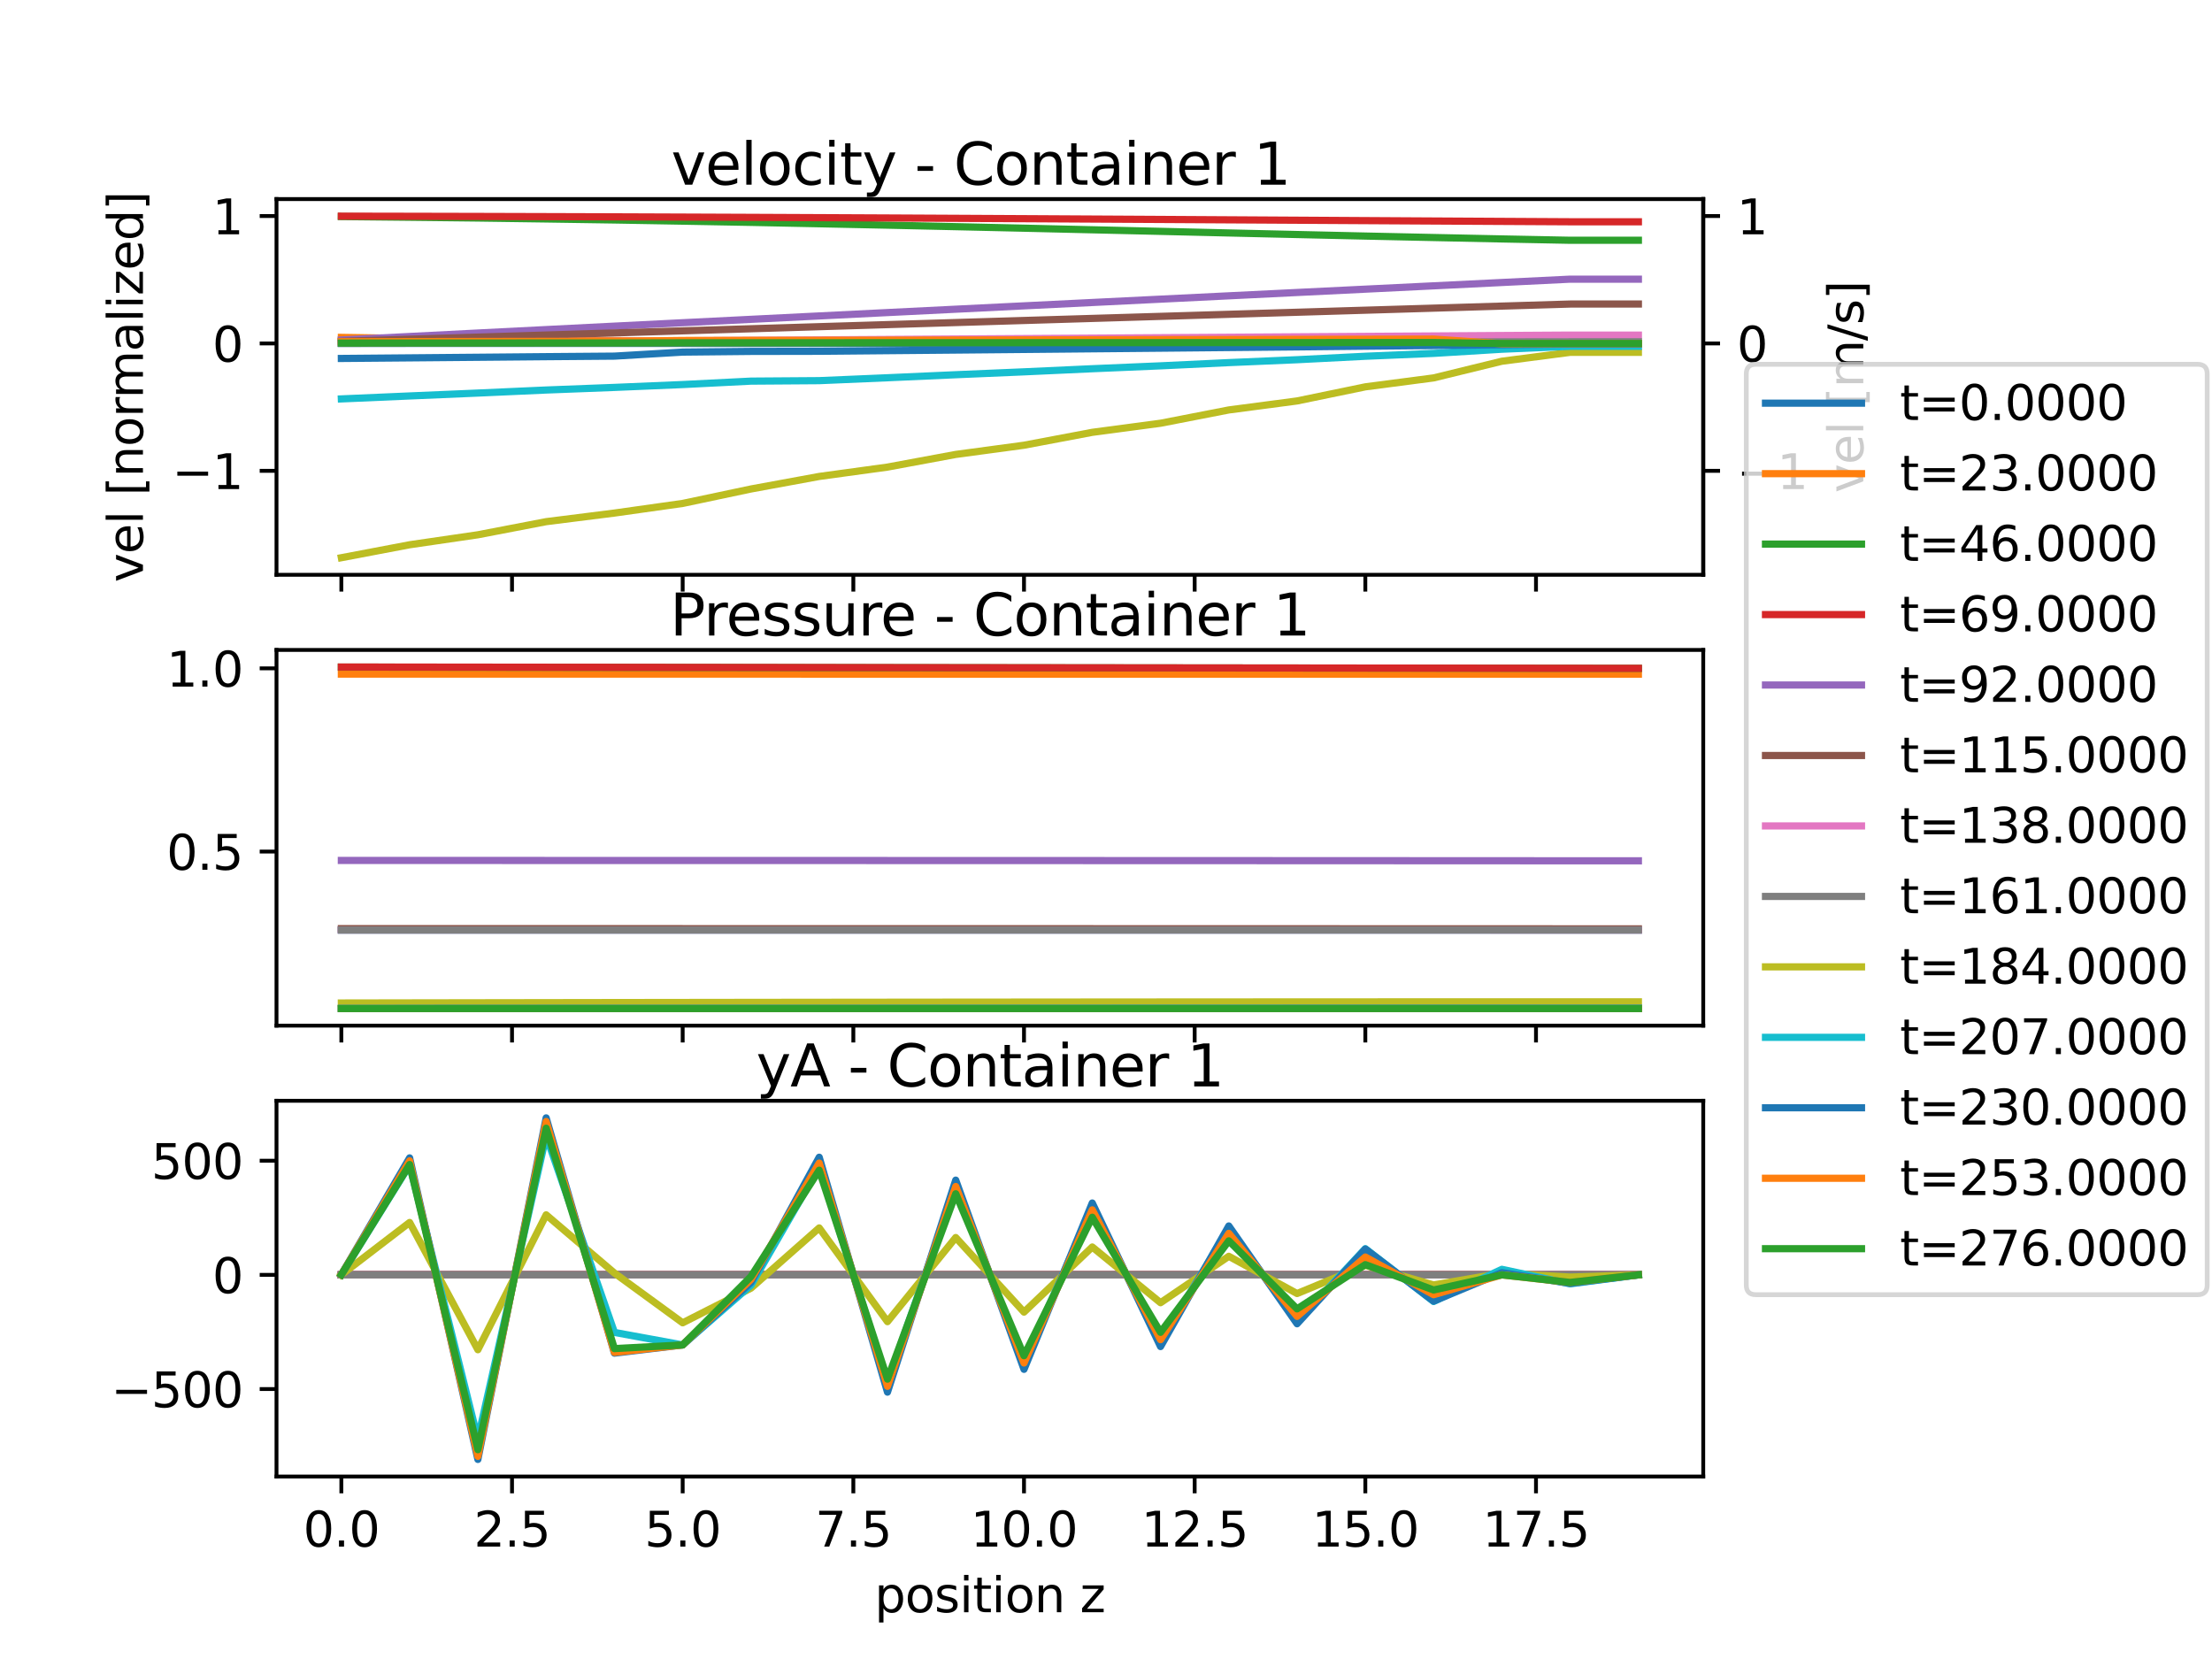 <?xml version="1.0" encoding="utf-8" standalone="no"?>
<!DOCTYPE svg PUBLIC "-//W3C//DTD SVG 1.1//EN"
  "http://www.w3.org/Graphics/SVG/1.1/DTD/svg11.dtd">
<svg xmlns:xlink="http://www.w3.org/1999/xlink" width="460.8pt" height="345.6pt" viewBox="0 0 460.8 345.6" xmlns="http://www.w3.org/2000/svg" version="1.1">
 <defs>
  <style type="text/css">*{stroke-linejoin: round; stroke-linecap: butt}</style>
 </defs>
 <g id="figure_1">
  <g id="patch_1">
   <path d="M 0 345.6 
L 460.8 345.6 
L 460.8 0 
L 0 0 
z
" style="fill: #ffffff"/>
  </g>
  <g id="axes_1">
   <g id="patch_2">
    <path d="M 57.6 119.74 
L 354.816 119.74 
L 354.816 41.472 
L 57.6 41.472 
z
" style="fill: #ffffff"/>
   </g>
   <g id="axes_2">
    <g id="patch_3">
     <path d="M 354.816 119.74 
L 354.816 119.74 
L 354.816 41.472 
L 354.816 41.472 
z
" style="fill: #ffffff"/>
    </g>
    <g id="matplotlib.axis_1"/>
    <g id="matplotlib.axis_2">
     <g id="ytick_1">
      <g id="line2d_1">
       <defs>
        <path id="m63c9df4a2a" d="M 0 0 
L 3.5 0 
" style="stroke: #000000; stroke-width: 0.8"/>
       </defs>
       <g>
        <use xlink:href="#m63c9df4a2a" x="354.816" y="98.083" style="stroke: #000000; stroke-width: 0.8"/>
       </g>
      </g>
      <g id="text_1">
       <!-- −1 -->
       <g transform="translate(361.816 101.883)scale(0.1 -0.1)">
        <defs>
         <path id="DejaVuSans-2212" d="M 678 2272 
L 4684 2272 
L 4684 1741 
L 678 1741 
L 678 2272 
z
" transform="scale(0.016)"/>
         <path id="DejaVuSans-31" d="M 794 531 
L 1825 531 
L 1825 4091 
L 703 3866 
L 703 4441 
L 1819 4666 
L 2450 4666 
L 2450 531 
L 3481 531 
L 3481 0 
L 794 0 
L 794 531 
z
" transform="scale(0.016)"/>
        </defs>
        <use xlink:href="#DejaVuSans-2212"/>
        <use xlink:href="#DejaVuSans-31" x="83.789"/>
       </g>
      </g>
     </g>
     <g id="ytick_2">
      <g id="line2d_2">
       <g>
        <use xlink:href="#m63c9df4a2a" x="354.816" y="71.546" style="stroke: #000000; stroke-width: 0.8"/>
       </g>
      </g>
      <g id="text_2">
       <!-- 0 -->
       <g transform="translate(361.816 75.345)scale(0.1 -0.1)">
        <defs>
         <path id="DejaVuSans-30" d="M 2034 4250 
Q 1547 4250 1301 3770 
Q 1056 3291 1056 2328 
Q 1056 1369 1301 889 
Q 1547 409 2034 409 
Q 2525 409 2770 889 
Q 3016 1369 3016 2328 
Q 3016 3291 2770 3770 
Q 2525 4250 2034 4250 
z
M 2034 4750 
Q 2819 4750 3233 4129 
Q 3647 3509 3647 2328 
Q 3647 1150 3233 529 
Q 2819 -91 2034 -91 
Q 1250 -91 836 529 
Q 422 1150 422 2328 
Q 422 3509 836 4129 
Q 1250 4750 2034 4750 
z
" transform="scale(0.016)"/>
        </defs>
        <use xlink:href="#DejaVuSans-30"/>
       </g>
      </g>
     </g>
     <g id="ytick_3">
      <g id="line2d_3">
       <g>
        <use xlink:href="#m63c9df4a2a" x="354.816" y="45.008" style="stroke: #000000; stroke-width: 0.8"/>
       </g>
      </g>
      <g id="text_3">
       <!-- 1 -->
       <g transform="translate(361.816 48.808)scale(0.1 -0.1)">
        <use xlink:href="#DejaVuSans-31"/>
       </g>
      </g>
     </g>
     <g id="text_4">
      <!-- vel [m/s] -->
      <g transform="translate(388.157 102.681)rotate(-90)scale(0.1 -0.1)">
       <defs>
        <path id="DejaVuSans-76" d="M 191 3500 
L 800 3500 
L 1894 563 
L 2988 3500 
L 3597 3500 
L 2284 0 
L 1503 0 
L 191 3500 
z
" transform="scale(0.016)"/>
        <path id="DejaVuSans-65" d="M 3597 1894 
L 3597 1613 
L 953 1613 
Q 991 1019 1311 708 
Q 1631 397 2203 397 
Q 2534 397 2845 478 
Q 3156 559 3463 722 
L 3463 178 
Q 3153 47 2828 -22 
Q 2503 -91 2169 -91 
Q 1331 -91 842 396 
Q 353 884 353 1716 
Q 353 2575 817 3079 
Q 1281 3584 2069 3584 
Q 2775 3584 3186 3129 
Q 3597 2675 3597 1894 
z
M 3022 2063 
Q 3016 2534 2758 2815 
Q 2500 3097 2075 3097 
Q 1594 3097 1305 2825 
Q 1016 2553 972 2059 
L 3022 2063 
z
" transform="scale(0.016)"/>
        <path id="DejaVuSans-6c" d="M 603 4863 
L 1178 4863 
L 1178 0 
L 603 0 
L 603 4863 
z
" transform="scale(0.016)"/>
        <path id="DejaVuSans-20" transform="scale(0.016)"/>
        <path id="DejaVuSans-5b" d="M 550 4863 
L 1875 4863 
L 1875 4416 
L 1125 4416 
L 1125 -397 
L 1875 -397 
L 1875 -844 
L 550 -844 
L 550 4863 
z
" transform="scale(0.016)"/>
        <path id="DejaVuSans-6d" d="M 3328 2828 
Q 3544 3216 3844 3400 
Q 4144 3584 4550 3584 
Q 5097 3584 5394 3201 
Q 5691 2819 5691 2113 
L 5691 0 
L 5113 0 
L 5113 2094 
Q 5113 2597 4934 2840 
Q 4756 3084 4391 3084 
Q 3944 3084 3684 2787 
Q 3425 2491 3425 1978 
L 3425 0 
L 2847 0 
L 2847 2094 
Q 2847 2600 2669 2842 
Q 2491 3084 2119 3084 
Q 1678 3084 1418 2786 
Q 1159 2488 1159 1978 
L 1159 0 
L 581 0 
L 581 3500 
L 1159 3500 
L 1159 2956 
Q 1356 3278 1631 3431 
Q 1906 3584 2284 3584 
Q 2666 3584 2933 3390 
Q 3200 3197 3328 2828 
z
" transform="scale(0.016)"/>
        <path id="DejaVuSans-2f" d="M 1625 4666 
L 2156 4666 
L 531 -594 
L 0 -594 
L 1625 4666 
z
" transform="scale(0.016)"/>
        <path id="DejaVuSans-73" d="M 2834 3397 
L 2834 2853 
Q 2591 2978 2328 3040 
Q 2066 3103 1784 3103 
Q 1356 3103 1142 2972 
Q 928 2841 928 2578 
Q 928 2378 1081 2264 
Q 1234 2150 1697 2047 
L 1894 2003 
Q 2506 1872 2764 1633 
Q 3022 1394 3022 966 
Q 3022 478 2636 193 
Q 2250 -91 1575 -91 
Q 1294 -91 989 -36 
Q 684 19 347 128 
L 347 722 
Q 666 556 975 473 
Q 1284 391 1588 391 
Q 1994 391 2212 530 
Q 2431 669 2431 922 
Q 2431 1156 2273 1281 
Q 2116 1406 1581 1522 
L 1381 1569 
Q 847 1681 609 1914 
Q 372 2147 372 2553 
Q 372 3047 722 3315 
Q 1072 3584 1716 3584 
Q 2034 3584 2315 3537 
Q 2597 3491 2834 3397 
z
" transform="scale(0.016)"/>
        <path id="DejaVuSans-5d" d="M 1947 4863 
L 1947 -844 
L 622 -844 
L 622 -397 
L 1369 -397 
L 1369 4416 
L 622 4416 
L 622 4863 
L 1947 4863 
z
" transform="scale(0.016)"/>
       </defs>
       <use xlink:href="#DejaVuSans-76"/>
       <use xlink:href="#DejaVuSans-65" x="59.18"/>
       <use xlink:href="#DejaVuSans-6c" x="120.703"/>
       <use xlink:href="#DejaVuSans-20" x="148.486"/>
       <use xlink:href="#DejaVuSans-5b" x="180.273"/>
       <use xlink:href="#DejaVuSans-6d" x="219.287"/>
       <use xlink:href="#DejaVuSans-2f" x="316.699"/>
       <use xlink:href="#DejaVuSans-73" x="350.391"/>
       <use xlink:href="#DejaVuSans-5d" x="402.49"/>
      </g>
     </g>
    </g>
    <g id="patch_4">
     <path d="M 354.816 119.74 
L 354.816 41.472 
" style="fill: none; stroke: #000000; stroke-width: 0.8; stroke-linejoin: miter; stroke-linecap: square"/>
    </g>
   </g>
   <g id="matplotlib.axis_3">
    <g id="xtick_1">
     <g id="line2d_4">
      <defs>
       <path id="m036cd43e58" d="M 0 0 
L 0 3.5 
" style="stroke: #000000; stroke-width: 0.8"/>
      </defs>
      <g>
       <use xlink:href="#m036cd43e58" x="71.11" y="119.74" style="stroke: #000000; stroke-width: 0.8"/>
      </g>
     </g>
    </g>
    <g id="xtick_2">
     <g id="line2d_5">
      <g>
       <use xlink:href="#m036cd43e58" x="106.662" y="119.74" style="stroke: #000000; stroke-width: 0.8"/>
      </g>
     </g>
    </g>
    <g id="xtick_3">
     <g id="line2d_6">
      <g>
       <use xlink:href="#m036cd43e58" x="142.214" y="119.74" style="stroke: #000000; stroke-width: 0.8"/>
      </g>
     </g>
    </g>
    <g id="xtick_4">
     <g id="line2d_7">
      <g>
       <use xlink:href="#m036cd43e58" x="177.766" y="119.74" style="stroke: #000000; stroke-width: 0.8"/>
      </g>
     </g>
    </g>
    <g id="xtick_5">
     <g id="line2d_8">
      <g>
       <use xlink:href="#m036cd43e58" x="213.318" y="119.74" style="stroke: #000000; stroke-width: 0.8"/>
      </g>
     </g>
    </g>
    <g id="xtick_6">
     <g id="line2d_9">
      <g>
       <use xlink:href="#m036cd43e58" x="248.871" y="119.74" style="stroke: #000000; stroke-width: 0.8"/>
      </g>
     </g>
    </g>
    <g id="xtick_7">
     <g id="line2d_10">
      <g>
       <use xlink:href="#m036cd43e58" x="284.423" y="119.74" style="stroke: #000000; stroke-width: 0.8"/>
      </g>
     </g>
    </g>
    <g id="xtick_8">
     <g id="line2d_11">
      <g>
       <use xlink:href="#m036cd43e58" x="319.975" y="119.74" style="stroke: #000000; stroke-width: 0.8"/>
      </g>
     </g>
    </g>
   </g>
   <g id="matplotlib.axis_4">
    <g id="ytick_4">
     <g id="line2d_12">
      <defs>
       <path id="mc24d3b40f0" d="M 0 0 
L -3.5 0 
" style="stroke: #000000; stroke-width: 0.8"/>
      </defs>
      <g>
       <use xlink:href="#mc24d3b40f0" x="57.6" y="98.083" style="stroke: #000000; stroke-width: 0.8"/>
      </g>
     </g>
     <g id="text_5">
      <!-- −1 -->
      <g transform="translate(35.858 101.883)scale(0.1 -0.1)">
       <use xlink:href="#DejaVuSans-2212"/>
       <use xlink:href="#DejaVuSans-31" x="83.789"/>
      </g>
     </g>
    </g>
    <g id="ytick_5">
     <g id="line2d_13">
      <g>
       <use xlink:href="#mc24d3b40f0" x="57.6" y="71.546" style="stroke: #000000; stroke-width: 0.8"/>
      </g>
     </g>
     <g id="text_6">
      <!-- 0 -->
      <g transform="translate(44.237 75.345)scale(0.1 -0.1)">
       <use xlink:href="#DejaVuSans-30"/>
      </g>
     </g>
    </g>
    <g id="ytick_6">
     <g id="line2d_14">
      <g>
       <use xlink:href="#mc24d3b40f0" x="57.6" y="45.008" style="stroke: #000000; stroke-width: 0.8"/>
      </g>
     </g>
     <g id="text_7">
      <!-- 1 -->
      <g transform="translate(44.237 48.808)scale(0.1 -0.1)">
       <use xlink:href="#DejaVuSans-31"/>
      </g>
     </g>
    </g>
    <g id="text_8">
     <!-- vel [normalized] -->
     <g transform="translate(29.778 121.305)rotate(-90)scale(0.1 -0.1)">
      <defs>
       <path id="DejaVuSans-6e" d="M 3513 2113 
L 3513 0 
L 2938 0 
L 2938 2094 
Q 2938 2591 2744 2837 
Q 2550 3084 2163 3084 
Q 1697 3084 1428 2787 
Q 1159 2491 1159 1978 
L 1159 0 
L 581 0 
L 581 3500 
L 1159 3500 
L 1159 2956 
Q 1366 3272 1645 3428 
Q 1925 3584 2291 3584 
Q 2894 3584 3203 3211 
Q 3513 2838 3513 2113 
z
" transform="scale(0.016)"/>
       <path id="DejaVuSans-6f" d="M 1959 3097 
Q 1497 3097 1228 2736 
Q 959 2375 959 1747 
Q 959 1119 1226 758 
Q 1494 397 1959 397 
Q 2419 397 2687 759 
Q 2956 1122 2956 1747 
Q 2956 2369 2687 2733 
Q 2419 3097 1959 3097 
z
M 1959 3584 
Q 2709 3584 3137 3096 
Q 3566 2609 3566 1747 
Q 3566 888 3137 398 
Q 2709 -91 1959 -91 
Q 1206 -91 779 398 
Q 353 888 353 1747 
Q 353 2609 779 3096 
Q 1206 3584 1959 3584 
z
" transform="scale(0.016)"/>
       <path id="DejaVuSans-72" d="M 2631 2963 
Q 2534 3019 2420 3045 
Q 2306 3072 2169 3072 
Q 1681 3072 1420 2755 
Q 1159 2438 1159 1844 
L 1159 0 
L 581 0 
L 581 3500 
L 1159 3500 
L 1159 2956 
Q 1341 3275 1631 3429 
Q 1922 3584 2338 3584 
Q 2397 3584 2469 3576 
Q 2541 3569 2628 3553 
L 2631 2963 
z
" transform="scale(0.016)"/>
       <path id="DejaVuSans-61" d="M 2194 1759 
Q 1497 1759 1228 1600 
Q 959 1441 959 1056 
Q 959 750 1161 570 
Q 1363 391 1709 391 
Q 2188 391 2477 730 
Q 2766 1069 2766 1631 
L 2766 1759 
L 2194 1759 
z
M 3341 1997 
L 3341 0 
L 2766 0 
L 2766 531 
Q 2569 213 2275 61 
Q 1981 -91 1556 -91 
Q 1019 -91 701 211 
Q 384 513 384 1019 
Q 384 1609 779 1909 
Q 1175 2209 1959 2209 
L 2766 2209 
L 2766 2266 
Q 2766 2663 2505 2880 
Q 2244 3097 1772 3097 
Q 1472 3097 1187 3025 
Q 903 2953 641 2809 
L 641 3341 
Q 956 3463 1253 3523 
Q 1550 3584 1831 3584 
Q 2591 3584 2966 3190 
Q 3341 2797 3341 1997 
z
" transform="scale(0.016)"/>
       <path id="DejaVuSans-69" d="M 603 3500 
L 1178 3500 
L 1178 0 
L 603 0 
L 603 3500 
z
M 603 4863 
L 1178 4863 
L 1178 4134 
L 603 4134 
L 603 4863 
z
" transform="scale(0.016)"/>
       <path id="DejaVuSans-7a" d="M 353 3500 
L 3084 3500 
L 3084 2975 
L 922 459 
L 3084 459 
L 3084 0 
L 275 0 
L 275 525 
L 2438 3041 
L 353 3041 
L 353 3500 
z
" transform="scale(0.016)"/>
       <path id="DejaVuSans-64" d="M 2906 2969 
L 2906 4863 
L 3481 4863 
L 3481 0 
L 2906 0 
L 2906 525 
Q 2725 213 2448 61 
Q 2172 -91 1784 -91 
Q 1150 -91 751 415 
Q 353 922 353 1747 
Q 353 2572 751 3078 
Q 1150 3584 1784 3584 
Q 2172 3584 2448 3432 
Q 2725 3281 2906 2969 
z
M 947 1747 
Q 947 1113 1208 752 
Q 1469 391 1925 391 
Q 2381 391 2643 752 
Q 2906 1113 2906 1747 
Q 2906 2381 2643 2742 
Q 2381 3103 1925 3103 
Q 1469 3103 1208 2742 
Q 947 2381 947 1747 
z
" transform="scale(0.016)"/>
      </defs>
      <use xlink:href="#DejaVuSans-76"/>
      <use xlink:href="#DejaVuSans-65" x="59.18"/>
      <use xlink:href="#DejaVuSans-6c" x="120.703"/>
      <use xlink:href="#DejaVuSans-20" x="148.486"/>
      <use xlink:href="#DejaVuSans-5b" x="180.273"/>
      <use xlink:href="#DejaVuSans-6e" x="219.287"/>
      <use xlink:href="#DejaVuSans-6f" x="282.666"/>
      <use xlink:href="#DejaVuSans-72" x="343.848"/>
      <use xlink:href="#DejaVuSans-6d" x="383.211"/>
      <use xlink:href="#DejaVuSans-61" x="480.623"/>
      <use xlink:href="#DejaVuSans-6c" x="541.902"/>
      <use xlink:href="#DejaVuSans-69" x="569.686"/>
      <use xlink:href="#DejaVuSans-7a" x="597.469"/>
      <use xlink:href="#DejaVuSans-65" x="649.959"/>
      <use xlink:href="#DejaVuSans-64" x="711.482"/>
      <use xlink:href="#DejaVuSans-5d" x="774.959"/>
     </g>
    </g>
   </g>
   <g id="line2d_15">
    <path d="M 71.11 71.546 
L 85.331 71.546 
L 99.552 71.546 
L 113.772 71.546 
L 127.993 71.546 
L 142.214 71.546 
L 156.435 71.546 
L 170.656 71.546 
L 184.877 71.546 
L 199.098 71.546 
L 213.318 71.546 
L 227.539 71.546 
L 241.76 71.546 
L 255.981 71.546 
L 270.202 71.546 
L 284.423 71.546 
L 298.644 71.546 
L 312.864 71.546 
L 327.085 71.546 
L 341.306 71.546 
" clip-path="url(#p154b6fc218)" style="fill: none; stroke: #1f77b4; stroke-width: 1.5; stroke-linecap: square"/>
   </g>
   <g id="line2d_16">
    <path d="M 71.11 70.281 
L 85.331 70.509 
L 99.552 70.666 
L 113.772 70.838 
L 127.993 70.946 
L 142.214 71.066 
L 156.435 71.133 
L 170.656 71.213 
L 184.877 71.254 
L 199.098 71.309 
L 213.318 71.335 
L 227.539 71.376 
L 241.76 71.396 
L 255.981 71.429 
L 270.202 71.448 
L 284.423 71.476 
L 298.644 71.494 
L 312.864 71.515 
L 327.085 71.532 
L 341.306 71.532 
" clip-path="url(#p154b6fc218)" style="fill: none; stroke: #ff7f0e; stroke-width: 1.5; stroke-linecap: square"/>
   </g>
   <g id="line2d_17">
    <path d="M 71.11 45.116 
L 85.331 45.259 
L 99.552 45.416 
L 113.772 45.611 
L 127.993 45.822 
L 142.214 46.066 
L 156.435 46.323 
L 170.656 46.609 
L 184.877 46.902 
L 199.098 47.217 
L 213.318 47.535 
L 227.539 47.866 
L 241.76 48.195 
L 255.981 48.529 
L 270.202 48.854 
L 284.423 49.175 
L 298.644 49.48 
L 312.864 49.774 
L 327.085 50.053 
L 341.306 50.053 
" clip-path="url(#p154b6fc218)" style="fill: none; stroke: #2ca02c; stroke-width: 1.5; stroke-linecap: square"/>
   </g>
   <g id="line2d_18">
    <path d="M 71.11 45.03 
L 85.331 45.057 
L 99.552 45.088 
L 113.772 45.128 
L 127.993 45.171 
L 142.214 45.224 
L 156.435 45.28 
L 170.656 45.343 
L 184.877 45.409 
L 199.098 45.481 
L 213.318 45.555 
L 227.539 45.633 
L 241.76 45.712 
L 255.981 45.794 
L 270.202 45.876 
L 284.423 45.959 
L 298.644 46.04 
L 312.864 46.12 
L 327.085 46.199 
L 341.306 46.199 
" clip-path="url(#p154b6fc218)" style="fill: none; stroke: #d62728; stroke-width: 1.5; stroke-linecap: square"/>
   </g>
   <g id="line2d_19">
    <path d="M 71.11 70.819 
L 85.331 70.096 
L 99.552 69.374 
L 113.772 68.657 
L 127.993 67.942 
L 142.214 67.232 
L 156.435 66.523 
L 170.656 65.817 
L 184.877 65.113 
L 199.098 64.413 
L 213.318 63.713 
L 227.539 63.016 
L 241.76 62.32 
L 255.981 61.625 
L 270.202 60.931 
L 284.423 60.237 
L 298.644 59.543 
L 312.864 58.849 
L 327.085 58.154 
L 341.306 58.154 
" clip-path="url(#p154b6fc218)" style="fill: none; stroke: #9467bd; stroke-width: 1.5; stroke-linecap: square"/>
   </g>
   <g id="line2d_20">
    <path d="M 71.11 71.105 
L 85.331 70.666 
L 99.552 70.228 
L 113.772 69.791 
L 127.993 69.355 
L 142.214 68.92 
L 156.435 68.487 
L 170.656 68.054 
L 184.877 67.622 
L 199.098 67.192 
L 213.318 66.762 
L 227.539 66.332 
L 241.76 65.904 
L 255.981 65.476 
L 270.202 65.048 
L 284.423 64.62 
L 298.644 64.193 
L 312.864 63.765 
L 327.085 63.338 
L 341.306 63.338 
" clip-path="url(#p154b6fc218)" style="fill: none; stroke: #8c564b; stroke-width: 1.5; stroke-linecap: square"/>
   </g>
   <g id="line2d_21">
    <path d="M 71.11 71.452 
L 85.331 71.358 
L 99.552 71.265 
L 113.772 71.172 
L 127.993 71.079 
L 142.214 70.986 
L 156.435 70.894 
L 170.656 70.802 
L 184.877 70.71 
L 199.098 70.618 
L 213.318 70.527 
L 227.539 70.436 
L 241.76 70.345 
L 255.981 70.254 
L 270.202 70.163 
L 284.423 70.073 
L 298.644 69.983 
L 312.864 69.892 
L 327.085 69.803 
L 341.306 69.803 
" clip-path="url(#p154b6fc218)" style="fill: none; stroke: #e377c2; stroke-width: 1.5; stroke-linecap: square"/>
   </g>
   <g id="line2d_22">
    <path d="M 71.11 71.527 
L 85.331 71.508 
L 99.552 71.489 
L 113.772 71.47 
L 127.993 71.451 
L 142.214 71.432 
L 156.435 71.413 
L 170.656 71.394 
L 184.877 71.375 
L 199.098 71.357 
L 213.318 71.338 
L 227.539 71.32 
L 241.76 71.301 
L 255.981 71.283 
L 270.202 71.264 
L 284.423 71.246 
L 298.644 71.228 
L 312.864 71.21 
L 327.085 71.191 
L 341.306 71.191 
" clip-path="url(#p154b6fc218)" style="fill: none; stroke: #7f7f7f; stroke-width: 1.5; stroke-linecap: square"/>
   </g>
   <g id="line2d_23">
    <path d="M 71.11 116.183 
L 85.331 113.483 
L 99.552 111.404 
L 113.772 108.671 
L 127.993 106.88 
L 142.214 104.873 
L 156.435 101.865 
L 170.656 99.253 
L 184.877 97.303 
L 199.098 94.666 
L 213.318 92.747 
L 227.539 90.062 
L 241.76 88.168 
L 255.981 85.399 
L 270.202 83.524 
L 284.423 80.586 
L 298.644 78.725 
L 312.864 75.251 
L 327.085 73.398 
L 341.306 73.398 
" clip-path="url(#p154b6fc218)" style="fill: none; stroke: #bcbd22; stroke-width: 1.5; stroke-linecap: square"/>
   </g>
   <g id="line2d_24">
    <path d="M 71.11 83.099 
L 85.331 82.484 
L 99.552 81.881 
L 113.772 81.246 
L 127.993 80.704 
L 142.214 80.108 
L 156.435 79.395 
L 170.656 79.296 
L 184.877 78.693 
L 199.098 78.062 
L 213.318 77.46 
L 227.539 76.812 
L 241.76 76.21 
L 255.981 75.537 
L 270.202 74.935 
L 284.423 74.215 
L 298.644 73.614 
L 312.864 72.748 
L 327.085 72.147 
L 341.306 72.147 
" clip-path="url(#p154b6fc218)" style="fill: none; stroke: #17becf; stroke-width: 1.5; stroke-linecap: square"/>
   </g>
   <g id="line2d_25">
    <path d="M 71.11 74.672 
L 85.331 74.55 
L 99.552 74.426 
L 113.772 74.3 
L 127.993 74.187 
L 142.214 73.347 
L 156.435 73.204 
L 170.656 73.178 
L 184.877 73.049 
L 199.098 72.923 
L 213.318 72.793 
L 227.539 72.662 
L 241.76 72.532 
L 255.981 72.396 
L 270.202 72.264 
L 284.423 72.118 
L 298.644 71.986 
L 312.864 71.811 
L 327.085 71.678 
L 341.306 71.678 
" clip-path="url(#p154b6fc218)" style="fill: none; stroke: #1f77b4; stroke-width: 1.5; stroke-linecap: square"/>
   </g>
   <g id="line2d_26">
    <path d="M 71.11 71.189 
L 85.331 71.164 
L 99.552 71.139 
L 113.772 71.114 
L 127.993 71.09 
L 142.214 70.922 
L 156.435 70.893 
L 170.656 70.886 
L 184.877 70.859 
L 199.098 70.833 
L 213.318 70.805 
L 227.539 70.779 
L 241.76 70.751 
L 255.981 70.724 
L 270.202 70.695 
L 284.423 70.666 
L 298.644 70.637 
L 312.864 71.604 
L 327.085 71.575 
L 341.306 71.575 
" clip-path="url(#p154b6fc218)" style="fill: none; stroke: #ff7f0e; stroke-width: 1.5; stroke-linecap: square"/>
   </g>
   <g id="line2d_27">
    <path d="M 71.11 71.462 
L 85.331 71.457 
L 99.552 71.452 
L 113.772 71.447 
L 127.993 71.443 
L 142.214 71.409 
L 156.435 71.403 
L 170.656 71.402 
L 184.877 71.397 
L 199.098 71.392 
L 213.318 71.387 
L 227.539 71.381 
L 241.76 71.376 
L 255.981 71.371 
L 270.202 71.366 
L 284.423 71.36 
L 298.644 71.355 
L 312.864 71.556 
L 327.085 71.551 
L 341.306 71.551 
" clip-path="url(#p154b6fc218)" style="fill: none; stroke: #2ca02c; stroke-width: 1.5; stroke-linecap: square"/>
   </g>
   <g id="patch_5">
    <path d="M 57.6 119.74 
L 57.6 41.472 
" style="fill: none; stroke: #000000; stroke-width: 0.8; stroke-linejoin: miter; stroke-linecap: square"/>
   </g>
   <g id="patch_6">
    <path d="M 354.816 119.74 
L 354.816 41.472 
" style="fill: none; stroke: #000000; stroke-width: 0.8; stroke-linejoin: miter; stroke-linecap: square"/>
   </g>
   <g id="patch_7">
    <path d="M 57.6 119.74 
L 354.816 119.74 
" style="fill: none; stroke: #000000; stroke-width: 0.8; stroke-linejoin: miter; stroke-linecap: square"/>
   </g>
   <g id="patch_8">
    <path d="M 57.6 41.472 
L 354.816 41.472 
" style="fill: none; stroke: #000000; stroke-width: 0.8; stroke-linejoin: miter; stroke-linecap: square"/>
   </g>
   <g id="text_9">
    <!-- velocity - Container 1  -->
    <g transform="translate(139.827 38.472)scale(0.12 -0.12)">
     <defs>
      <path id="DejaVuSans-63" d="M 3122 3366 
L 3122 2828 
Q 2878 2963 2633 3030 
Q 2388 3097 2138 3097 
Q 1578 3097 1268 2742 
Q 959 2388 959 1747 
Q 959 1106 1268 751 
Q 1578 397 2138 397 
Q 2388 397 2633 464 
Q 2878 531 3122 666 
L 3122 134 
Q 2881 22 2623 -34 
Q 2366 -91 2075 -91 
Q 1284 -91 818 406 
Q 353 903 353 1747 
Q 353 2603 823 3093 
Q 1294 3584 2113 3584 
Q 2378 3584 2631 3529 
Q 2884 3475 3122 3366 
z
" transform="scale(0.016)"/>
      <path id="DejaVuSans-74" d="M 1172 4494 
L 1172 3500 
L 2356 3500 
L 2356 3053 
L 1172 3053 
L 1172 1153 
Q 1172 725 1289 603 
Q 1406 481 1766 481 
L 2356 481 
L 2356 0 
L 1766 0 
Q 1100 0 847 248 
Q 594 497 594 1153 
L 594 3053 
L 172 3053 
L 172 3500 
L 594 3500 
L 594 4494 
L 1172 4494 
z
" transform="scale(0.016)"/>
      <path id="DejaVuSans-79" d="M 2059 -325 
Q 1816 -950 1584 -1140 
Q 1353 -1331 966 -1331 
L 506 -1331 
L 506 -850 
L 844 -850 
Q 1081 -850 1212 -737 
Q 1344 -625 1503 -206 
L 1606 56 
L 191 3500 
L 800 3500 
L 1894 763 
L 2988 3500 
L 3597 3500 
L 2059 -325 
z
" transform="scale(0.016)"/>
      <path id="DejaVuSans-2d" d="M 313 2009 
L 1997 2009 
L 1997 1497 
L 313 1497 
L 313 2009 
z
" transform="scale(0.016)"/>
      <path id="DejaVuSans-43" d="M 4122 4306 
L 4122 3641 
Q 3803 3938 3442 4084 
Q 3081 4231 2675 4231 
Q 1875 4231 1450 3742 
Q 1025 3253 1025 2328 
Q 1025 1406 1450 917 
Q 1875 428 2675 428 
Q 3081 428 3442 575 
Q 3803 722 4122 1019 
L 4122 359 
Q 3791 134 3420 21 
Q 3050 -91 2638 -91 
Q 1578 -91 968 557 
Q 359 1206 359 2328 
Q 359 3453 968 4101 
Q 1578 4750 2638 4750 
Q 3056 4750 3426 4639 
Q 3797 4528 4122 4306 
z
" transform="scale(0.016)"/>
     </defs>
     <use xlink:href="#DejaVuSans-76"/>
     <use xlink:href="#DejaVuSans-65" x="59.18"/>
     <use xlink:href="#DejaVuSans-6c" x="120.703"/>
     <use xlink:href="#DejaVuSans-6f" x="148.486"/>
     <use xlink:href="#DejaVuSans-63" x="209.668"/>
     <use xlink:href="#DejaVuSans-69" x="264.648"/>
     <use xlink:href="#DejaVuSans-74" x="292.432"/>
     <use xlink:href="#DejaVuSans-79" x="331.641"/>
     <use xlink:href="#DejaVuSans-20" x="390.82"/>
     <use xlink:href="#DejaVuSans-2d" x="422.607"/>
     <use xlink:href="#DejaVuSans-20" x="458.691"/>
     <use xlink:href="#DejaVuSans-43" x="490.479"/>
     <use xlink:href="#DejaVuSans-6f" x="560.303"/>
     <use xlink:href="#DejaVuSans-6e" x="621.484"/>
     <use xlink:href="#DejaVuSans-74" x="684.863"/>
     <use xlink:href="#DejaVuSans-61" x="724.072"/>
     <use xlink:href="#DejaVuSans-69" x="785.352"/>
     <use xlink:href="#DejaVuSans-6e" x="813.135"/>
     <use xlink:href="#DejaVuSans-65" x="876.514"/>
     <use xlink:href="#DejaVuSans-72" x="938.037"/>
     <use xlink:href="#DejaVuSans-20" x="979.15"/>
     <use xlink:href="#DejaVuSans-31" x="1010.938"/>
     <use xlink:href="#DejaVuSans-20" x="1074.561"/>
    </g>
   </g>
  </g>
  <g id="axes_3">
   <g id="patch_9">
    <path d="M 57.6 213.662 
L 354.816 213.662 
L 354.816 135.394 
L 57.6 135.394 
z
" style="fill: #ffffff"/>
   </g>
   <g id="matplotlib.axis_5">
    <g id="xtick_9">
     <g id="line2d_28">
      <g>
       <use xlink:href="#m036cd43e58" x="71.11" y="213.662" style="stroke: #000000; stroke-width: 0.8"/>
      </g>
     </g>
    </g>
    <g id="xtick_10">
     <g id="line2d_29">
      <g>
       <use xlink:href="#m036cd43e58" x="106.662" y="213.662" style="stroke: #000000; stroke-width: 0.8"/>
      </g>
     </g>
    </g>
    <g id="xtick_11">
     <g id="line2d_30">
      <g>
       <use xlink:href="#m036cd43e58" x="142.214" y="213.662" style="stroke: #000000; stroke-width: 0.8"/>
      </g>
     </g>
    </g>
    <g id="xtick_12">
     <g id="line2d_31">
      <g>
       <use xlink:href="#m036cd43e58" x="177.766" y="213.662" style="stroke: #000000; stroke-width: 0.8"/>
      </g>
     </g>
    </g>
    <g id="xtick_13">
     <g id="line2d_32">
      <g>
       <use xlink:href="#m036cd43e58" x="213.318" y="213.662" style="stroke: #000000; stroke-width: 0.8"/>
      </g>
     </g>
    </g>
    <g id="xtick_14">
     <g id="line2d_33">
      <g>
       <use xlink:href="#m036cd43e58" x="248.871" y="213.662" style="stroke: #000000; stroke-width: 0.8"/>
      </g>
     </g>
    </g>
    <g id="xtick_15">
     <g id="line2d_34">
      <g>
       <use xlink:href="#m036cd43e58" x="284.423" y="213.662" style="stroke: #000000; stroke-width: 0.8"/>
      </g>
     </g>
    </g>
    <g id="xtick_16">
     <g id="line2d_35">
      <g>
       <use xlink:href="#m036cd43e58" x="319.975" y="213.662" style="stroke: #000000; stroke-width: 0.8"/>
      </g>
     </g>
    </g>
   </g>
   <g id="matplotlib.axis_6">
    <g id="ytick_7">
     <g id="line2d_36">
      <g>
       <use xlink:href="#mc24d3b40f0" x="57.6" y="177.392" style="stroke: #000000; stroke-width: 0.8"/>
      </g>
     </g>
     <g id="text_10">
      <!-- 0.5 -->
      <g transform="translate(34.697 181.191)scale(0.1 -0.1)">
       <defs>
        <path id="DejaVuSans-2e" d="M 684 794 
L 1344 794 
L 1344 0 
L 684 0 
L 684 794 
z
" transform="scale(0.016)"/>
        <path id="DejaVuSans-35" d="M 691 4666 
L 3169 4666 
L 3169 4134 
L 1269 4134 
L 1269 2991 
Q 1406 3038 1543 3061 
Q 1681 3084 1819 3084 
Q 2600 3084 3056 2656 
Q 3513 2228 3513 1497 
Q 3513 744 3044 326 
Q 2575 -91 1722 -91 
Q 1428 -91 1123 -41 
Q 819 9 494 109 
L 494 744 
Q 775 591 1075 516 
Q 1375 441 1709 441 
Q 2250 441 2565 725 
Q 2881 1009 2881 1497 
Q 2881 1984 2565 2268 
Q 2250 2553 1709 2553 
Q 1456 2553 1204 2497 
Q 953 2441 691 2322 
L 691 4666 
z
" transform="scale(0.016)"/>
       </defs>
       <use xlink:href="#DejaVuSans-30"/>
       <use xlink:href="#DejaVuSans-2e" x="63.623"/>
       <use xlink:href="#DejaVuSans-35" x="95.41"/>
      </g>
     </g>
    </g>
    <g id="ytick_8">
     <g id="line2d_37">
      <g>
       <use xlink:href="#mc24d3b40f0" x="57.6" y="139.234" style="stroke: #000000; stroke-width: 0.8"/>
      </g>
     </g>
     <g id="text_11">
      <!-- 1.0 -->
      <g transform="translate(34.697 143.033)scale(0.1 -0.1)">
       <use xlink:href="#DejaVuSans-31"/>
       <use xlink:href="#DejaVuSans-2e" x="63.623"/>
       <use xlink:href="#DejaVuSans-30" x="95.41"/>
      </g>
     </g>
    </g>
   </g>
   <g id="line2d_38">
    <path d="M 71.11 193.745 
L 85.331 193.745 
L 99.552 193.745 
L 113.772 193.745 
L 127.993 193.745 
L 142.214 193.745 
L 156.435 193.745 
L 170.656 193.745 
L 184.877 193.745 
L 199.098 193.745 
L 213.318 193.745 
L 227.539 193.745 
L 241.76 193.745 
L 255.981 193.745 
L 270.202 193.745 
L 284.423 193.745 
L 298.644 193.745 
L 312.864 193.745 
L 327.085 193.745 
L 341.306 193.745 
" clip-path="url(#p77a3b0f256)" style="fill: none; stroke: #1f77b4; stroke-width: 1.5; stroke-linecap: square"/>
   </g>
   <g id="line2d_39">
    <path d="M 71.11 140.43 
L 85.331 140.43 
L 99.552 140.431 
L 113.772 140.431 
L 127.993 140.432 
L 142.214 140.432 
L 156.435 140.432 
L 170.656 140.433 
L 184.877 140.433 
L 199.098 140.433 
L 213.318 140.433 
L 227.539 140.433 
L 241.76 140.433 
L 255.981 140.433 
L 270.202 140.433 
L 284.423 140.433 
L 298.644 140.433 
L 312.864 140.433 
L 327.085 140.434 
L 341.306 140.434 
" clip-path="url(#p77a3b0f256)" style="fill: none; stroke: #ff7f0e; stroke-width: 1.5; stroke-linecap: square"/>
   </g>
   <g id="line2d_40">
    <path d="M 71.11 138.972 
L 85.331 138.987 
L 99.552 139.001 
L 113.772 139.016 
L 127.993 139.03 
L 142.214 139.045 
L 156.435 139.059 
L 170.656 139.073 
L 184.877 139.087 
L 199.098 139.1 
L 213.318 139.114 
L 227.539 139.127 
L 241.76 139.141 
L 255.981 139.154 
L 270.202 139.166 
L 284.423 139.179 
L 298.644 139.191 
L 312.864 139.204 
L 327.085 139.216 
L 341.306 139.228 
" clip-path="url(#p77a3b0f256)" style="fill: none; stroke: #2ca02c; stroke-width: 1.5; stroke-linecap: square"/>
   </g>
   <g id="line2d_41">
    <path d="M 71.11 138.952 
L 85.331 138.966 
L 99.552 138.981 
L 113.772 138.996 
L 127.993 139.01 
L 142.214 139.025 
L 156.435 139.04 
L 170.656 139.054 
L 184.877 139.069 
L 199.098 139.084 
L 213.318 139.098 
L 227.539 139.113 
L 241.76 139.127 
L 255.981 139.141 
L 270.202 139.156 
L 284.423 139.17 
L 298.644 139.184 
L 312.864 139.198 
L 327.085 139.213 
L 341.306 139.227 
" clip-path="url(#p77a3b0f256)" style="fill: none; stroke: #d62728; stroke-width: 1.5; stroke-linecap: square"/>
   </g>
   <g id="line2d_42">
    <path d="M 71.11 179.249 
L 85.331 179.25 
L 99.552 179.25 
L 113.772 179.252 
L 127.993 179.253 
L 142.214 179.255 
L 156.435 179.258 
L 170.656 179.26 
L 184.877 179.264 
L 199.098 179.267 
L 213.318 179.271 
L 227.539 179.276 
L 241.76 179.28 
L 255.981 179.285 
L 270.202 179.291 
L 284.423 179.297 
L 298.644 179.303 
L 312.864 179.31 
L 327.085 179.317 
L 341.306 179.324 
" clip-path="url(#p77a3b0f256)" style="fill: none; stroke: #9467bd; stroke-width: 1.5; stroke-linecap: square"/>
   </g>
   <g id="line2d_43">
    <path d="M 71.11 193.453 
L 85.331 193.454 
L 99.552 193.454 
L 113.772 193.455 
L 127.993 193.456 
L 142.214 193.457 
L 156.435 193.459 
L 170.656 193.46 
L 184.877 193.462 
L 199.098 193.464 
L 213.318 193.467 
L 227.539 193.469 
L 241.76 193.472 
L 255.981 193.476 
L 270.202 193.479 
L 284.423 193.483 
L 298.644 193.486 
L 312.864 193.49 
L 327.085 193.495 
L 341.306 193.499 
" clip-path="url(#p77a3b0f256)" style="fill: none; stroke: #8c564b; stroke-width: 1.5; stroke-linecap: square"/>
   </g>
   <g id="line2d_44">
    <path d="M 71.11 193.73 
L 85.331 193.73 
L 99.552 193.731 
L 113.772 193.731 
L 127.993 193.731 
L 142.214 193.731 
L 156.435 193.731 
L 170.656 193.732 
L 184.877 193.732 
L 199.098 193.733 
L 213.318 193.733 
L 227.539 193.734 
L 241.76 193.734 
L 255.981 193.735 
L 270.202 193.736 
L 284.423 193.737 
L 298.644 193.737 
L 312.864 193.738 
L 327.085 193.739 
L 341.306 193.74 
" clip-path="url(#p77a3b0f256)" style="fill: none; stroke: #e377c2; stroke-width: 1.5; stroke-linecap: square"/>
   </g>
   <g id="line2d_45">
    <path d="M 71.11 193.743 
L 85.331 193.743 
L 99.552 193.743 
L 113.772 193.743 
L 127.993 193.743 
L 142.214 193.743 
L 156.435 193.743 
L 170.656 193.743 
L 184.877 193.743 
L 199.098 193.743 
L 213.318 193.743 
L 227.539 193.743 
L 241.76 193.744 
L 255.981 193.744 
L 270.202 193.744 
L 284.423 193.744 
L 298.644 193.744 
L 312.864 193.744 
L 327.085 193.744 
L 341.306 193.745 
" clip-path="url(#p77a3b0f256)" style="fill: none; stroke: #7f7f7f; stroke-width: 1.5; stroke-linecap: square"/>
   </g>
   <g id="line2d_46">
    <path d="M 71.11 208.941 
L 85.331 208.916 
L 99.552 208.893 
L 113.772 208.871 
L 127.993 208.85 
L 142.214 208.831 
L 156.435 208.812 
L 170.656 208.795 
L 184.877 208.78 
L 199.098 208.765 
L 213.318 208.753 
L 227.539 208.741 
L 241.76 208.73 
L 255.981 208.721 
L 270.202 208.714 
L 284.423 208.707 
L 298.644 208.702 
L 312.864 208.698 
L 327.085 208.696 
L 341.306 208.695 
" clip-path="url(#p77a3b0f256)" style="fill: none; stroke: #bcbd22; stroke-width: 1.5; stroke-linecap: square"/>
   </g>
   <g id="line2d_47">
    <path d="M 71.11 210.076 
L 85.331 210.069 
L 99.552 210.063 
L 113.772 210.057 
L 127.993 210.052 
L 142.214 210.047 
L 156.435 210.042 
L 170.656 210.038 
L 184.877 210.033 
L 199.098 210.029 
L 213.318 210.026 
L 227.539 210.022 
L 241.76 210.019 
L 255.981 210.017 
L 270.202 210.015 
L 284.423 210.013 
L 298.644 210.011 
L 312.864 210.01 
L 327.085 210.009 
L 341.306 210.009 
" clip-path="url(#p77a3b0f256)" style="fill: none; stroke: #17becf; stroke-width: 1.5; stroke-linecap: square"/>
   </g>
   <g id="line2d_48">
    <path d="M 71.11 210.097 
L 85.331 210.095 
L 99.552 210.094 
L 113.772 210.092 
L 127.993 210.09 
L 142.214 210.089 
L 156.435 210.088 
L 170.656 210.087 
L 184.877 210.086 
L 199.098 210.085 
L 213.318 210.084 
L 227.539 210.084 
L 241.76 210.083 
L 255.981 210.083 
L 270.202 210.082 
L 284.423 210.082 
L 298.644 210.081 
L 312.864 210.081 
L 327.085 210.081 
L 341.306 210.081 
" clip-path="url(#p77a3b0f256)" style="fill: none; stroke: #1f77b4; stroke-width: 1.5; stroke-linecap: square"/>
   </g>
   <g id="line2d_49">
    <path d="M 71.11 210.098 
L 85.331 210.098 
L 99.552 210.099 
L 113.772 210.099 
L 127.993 210.099 
L 142.214 210.099 
L 156.435 210.1 
L 170.656 210.1 
L 184.877 210.1 
L 199.098 210.101 
L 213.318 210.101 
L 227.539 210.102 
L 241.76 210.102 
L 255.981 210.103 
L 270.202 210.103 
L 284.423 210.103 
L 298.644 210.104 
L 312.864 210.104 
L 327.085 210.104 
L 341.306 210.104 
" clip-path="url(#p77a3b0f256)" style="fill: none; stroke: #ff7f0e; stroke-width: 1.5; stroke-linecap: square"/>
   </g>
   <g id="line2d_50">
    <path d="M 71.11 210.098 
L 85.331 210.098 
L 99.552 210.098 
L 113.772 210.098 
L 127.993 210.098 
L 142.214 210.098 
L 156.435 210.099 
L 170.656 210.099 
L 184.877 210.099 
L 199.098 210.099 
L 213.318 210.099 
L 227.539 210.099 
L 241.76 210.099 
L 255.981 210.099 
L 270.202 210.099 
L 284.423 210.099 
L 298.644 210.099 
L 312.864 210.1 
L 327.085 210.1 
L 341.306 210.1 
" clip-path="url(#p77a3b0f256)" style="fill: none; stroke: #2ca02c; stroke-width: 1.5; stroke-linecap: square"/>
   </g>
   <g id="patch_10">
    <path d="M 57.6 213.662 
L 57.6 135.394 
" style="fill: none; stroke: #000000; stroke-width: 0.8; stroke-linejoin: miter; stroke-linecap: square"/>
   </g>
   <g id="patch_11">
    <path d="M 354.816 213.662 
L 354.816 135.394 
" style="fill: none; stroke: #000000; stroke-width: 0.8; stroke-linejoin: miter; stroke-linecap: square"/>
   </g>
   <g id="patch_12">
    <path d="M 57.6 213.662 
L 354.816 213.662 
" style="fill: none; stroke: #000000; stroke-width: 0.8; stroke-linejoin: miter; stroke-linecap: square"/>
   </g>
   <g id="patch_13">
    <path d="M 57.6 135.394 
L 354.816 135.394 
" style="fill: none; stroke: #000000; stroke-width: 0.8; stroke-linejoin: miter; stroke-linecap: square"/>
   </g>
   <g id="text_12">
    <!-- Pressure - Container 1 -->
    <g transform="translate(139.571 132.394)scale(0.12 -0.12)">
     <defs>
      <path id="DejaVuSans-50" d="M 1259 4147 
L 1259 2394 
L 2053 2394 
Q 2494 2394 2734 2622 
Q 2975 2850 2975 3272 
Q 2975 3691 2734 3919 
Q 2494 4147 2053 4147 
L 1259 4147 
z
M 628 4666 
L 2053 4666 
Q 2838 4666 3239 4311 
Q 3641 3956 3641 3272 
Q 3641 2581 3239 2228 
Q 2838 1875 2053 1875 
L 1259 1875 
L 1259 0 
L 628 0 
L 628 4666 
z
" transform="scale(0.016)"/>
      <path id="DejaVuSans-75" d="M 544 1381 
L 544 3500 
L 1119 3500 
L 1119 1403 
Q 1119 906 1312 657 
Q 1506 409 1894 409 
Q 2359 409 2629 706 
Q 2900 1003 2900 1516 
L 2900 3500 
L 3475 3500 
L 3475 0 
L 2900 0 
L 2900 538 
Q 2691 219 2414 64 
Q 2138 -91 1772 -91 
Q 1169 -91 856 284 
Q 544 659 544 1381 
z
M 1991 3584 
L 1991 3584 
z
" transform="scale(0.016)"/>
     </defs>
     <use xlink:href="#DejaVuSans-50"/>
     <use xlink:href="#DejaVuSans-72" x="58.553"/>
     <use xlink:href="#DejaVuSans-65" x="97.416"/>
     <use xlink:href="#DejaVuSans-73" x="158.939"/>
     <use xlink:href="#DejaVuSans-73" x="211.039"/>
     <use xlink:href="#DejaVuSans-75" x="263.139"/>
     <use xlink:href="#DejaVuSans-72" x="326.518"/>
     <use xlink:href="#DejaVuSans-65" x="365.381"/>
     <use xlink:href="#DejaVuSans-20" x="426.904"/>
     <use xlink:href="#DejaVuSans-2d" x="458.691"/>
     <use xlink:href="#DejaVuSans-20" x="494.775"/>
     <use xlink:href="#DejaVuSans-43" x="526.562"/>
     <use xlink:href="#DejaVuSans-6f" x="596.387"/>
     <use xlink:href="#DejaVuSans-6e" x="657.568"/>
     <use xlink:href="#DejaVuSans-74" x="720.947"/>
     <use xlink:href="#DejaVuSans-61" x="760.156"/>
     <use xlink:href="#DejaVuSans-69" x="821.436"/>
     <use xlink:href="#DejaVuSans-6e" x="849.219"/>
     <use xlink:href="#DejaVuSans-65" x="912.598"/>
     <use xlink:href="#DejaVuSans-72" x="974.121"/>
     <use xlink:href="#DejaVuSans-20" x="1015.234"/>
     <use xlink:href="#DejaVuSans-31" x="1047.021"/>
    </g>
   </g>
  </g>
  <g id="axes_4">
   <g id="patch_14">
    <path d="M 57.6 307.584 
L 354.816 307.584 
L 354.816 229.316 
L 57.6 229.316 
z
" style="fill: #ffffff"/>
   </g>
   <g id="matplotlib.axis_7">
    <g id="xtick_17">
     <g id="line2d_51">
      <g>
       <use xlink:href="#m036cd43e58" x="71.11" y="307.584" style="stroke: #000000; stroke-width: 0.8"/>
      </g>
     </g>
     <g id="text_13">
      <!-- 0.0 -->
      <g transform="translate(63.158 322.182)scale(0.1 -0.1)">
       <use xlink:href="#DejaVuSans-30"/>
       <use xlink:href="#DejaVuSans-2e" x="63.623"/>
       <use xlink:href="#DejaVuSans-30" x="95.41"/>
      </g>
     </g>
    </g>
    <g id="xtick_18">
     <g id="line2d_52">
      <g>
       <use xlink:href="#m036cd43e58" x="106.662" y="307.584" style="stroke: #000000; stroke-width: 0.8"/>
      </g>
     </g>
     <g id="text_14">
      <!-- 2.5 -->
      <g transform="translate(98.71 322.182)scale(0.1 -0.1)">
       <defs>
        <path id="DejaVuSans-32" d="M 1228 531 
L 3431 531 
L 3431 0 
L 469 0 
L 469 531 
Q 828 903 1448 1529 
Q 2069 2156 2228 2338 
Q 2531 2678 2651 2914 
Q 2772 3150 2772 3378 
Q 2772 3750 2511 3984 
Q 2250 4219 1831 4219 
Q 1534 4219 1204 4116 
Q 875 4013 500 3803 
L 500 4441 
Q 881 4594 1212 4672 
Q 1544 4750 1819 4750 
Q 2544 4750 2975 4387 
Q 3406 4025 3406 3419 
Q 3406 3131 3298 2873 
Q 3191 2616 2906 2266 
Q 2828 2175 2409 1742 
Q 1991 1309 1228 531 
z
" transform="scale(0.016)"/>
       </defs>
       <use xlink:href="#DejaVuSans-32"/>
       <use xlink:href="#DejaVuSans-2e" x="63.623"/>
       <use xlink:href="#DejaVuSans-35" x="95.41"/>
      </g>
     </g>
    </g>
    <g id="xtick_19">
     <g id="line2d_53">
      <g>
       <use xlink:href="#m036cd43e58" x="142.214" y="307.584" style="stroke: #000000; stroke-width: 0.8"/>
      </g>
     </g>
     <g id="text_15">
      <!-- 5.0 -->
      <g transform="translate(134.263 322.182)scale(0.1 -0.1)">
       <use xlink:href="#DejaVuSans-35"/>
       <use xlink:href="#DejaVuSans-2e" x="63.623"/>
       <use xlink:href="#DejaVuSans-30" x="95.41"/>
      </g>
     </g>
    </g>
    <g id="xtick_20">
     <g id="line2d_54">
      <g>
       <use xlink:href="#m036cd43e58" x="177.766" y="307.584" style="stroke: #000000; stroke-width: 0.8"/>
      </g>
     </g>
     <g id="text_16">
      <!-- 7.5 -->
      <g transform="translate(169.815 322.182)scale(0.1 -0.1)">
       <defs>
        <path id="DejaVuSans-37" d="M 525 4666 
L 3525 4666 
L 3525 4397 
L 1831 0 
L 1172 0 
L 2766 4134 
L 525 4134 
L 525 4666 
z
" transform="scale(0.016)"/>
       </defs>
       <use xlink:href="#DejaVuSans-37"/>
       <use xlink:href="#DejaVuSans-2e" x="63.623"/>
       <use xlink:href="#DejaVuSans-35" x="95.41"/>
      </g>
     </g>
    </g>
    <g id="xtick_21">
     <g id="line2d_55">
      <g>
       <use xlink:href="#m036cd43e58" x="213.318" y="307.584" style="stroke: #000000; stroke-width: 0.8"/>
      </g>
     </g>
     <g id="text_17">
      <!-- 10.0 -->
      <g transform="translate(202.186 322.182)scale(0.1 -0.1)">
       <use xlink:href="#DejaVuSans-31"/>
       <use xlink:href="#DejaVuSans-30" x="63.623"/>
       <use xlink:href="#DejaVuSans-2e" x="127.246"/>
       <use xlink:href="#DejaVuSans-30" x="159.033"/>
      </g>
     </g>
    </g>
    <g id="xtick_22">
     <g id="line2d_56">
      <g>
       <use xlink:href="#m036cd43e58" x="248.871" y="307.584" style="stroke: #000000; stroke-width: 0.8"/>
      </g>
     </g>
     <g id="text_18">
      <!-- 12.5 -->
      <g transform="translate(237.738 322.182)scale(0.1 -0.1)">
       <use xlink:href="#DejaVuSans-31"/>
       <use xlink:href="#DejaVuSans-32" x="63.623"/>
       <use xlink:href="#DejaVuSans-2e" x="127.246"/>
       <use xlink:href="#DejaVuSans-35" x="159.033"/>
      </g>
     </g>
    </g>
    <g id="xtick_23">
     <g id="line2d_57">
      <g>
       <use xlink:href="#m036cd43e58" x="284.423" y="307.584" style="stroke: #000000; stroke-width: 0.8"/>
      </g>
     </g>
     <g id="text_19">
      <!-- 15.0 -->
      <g transform="translate(273.29 322.182)scale(0.1 -0.1)">
       <use xlink:href="#DejaVuSans-31"/>
       <use xlink:href="#DejaVuSans-35" x="63.623"/>
       <use xlink:href="#DejaVuSans-2e" x="127.246"/>
       <use xlink:href="#DejaVuSans-30" x="159.033"/>
      </g>
     </g>
    </g>
    <g id="xtick_24">
     <g id="line2d_58">
      <g>
       <use xlink:href="#m036cd43e58" x="319.975" y="307.584" style="stroke: #000000; stroke-width: 0.8"/>
      </g>
     </g>
     <g id="text_20">
      <!-- 17.5 -->
      <g transform="translate(308.842 322.182)scale(0.1 -0.1)">
       <use xlink:href="#DejaVuSans-31"/>
       <use xlink:href="#DejaVuSans-37" x="63.623"/>
       <use xlink:href="#DejaVuSans-2e" x="127.246"/>
       <use xlink:href="#DejaVuSans-35" x="159.033"/>
      </g>
     </g>
    </g>
    <g id="text_21">
     <!-- position z -->
     <g transform="translate(182.19 335.861)scale(0.1 -0.1)">
      <defs>
       <path id="DejaVuSans-70" d="M 1159 525 
L 1159 -1331 
L 581 -1331 
L 581 3500 
L 1159 3500 
L 1159 2969 
Q 1341 3281 1617 3432 
Q 1894 3584 2278 3584 
Q 2916 3584 3314 3078 
Q 3713 2572 3713 1747 
Q 3713 922 3314 415 
Q 2916 -91 2278 -91 
Q 1894 -91 1617 61 
Q 1341 213 1159 525 
z
M 3116 1747 
Q 3116 2381 2855 2742 
Q 2594 3103 2138 3103 
Q 1681 3103 1420 2742 
Q 1159 2381 1159 1747 
Q 1159 1113 1420 752 
Q 1681 391 2138 391 
Q 2594 391 2855 752 
Q 3116 1113 3116 1747 
z
" transform="scale(0.016)"/>
      </defs>
      <use xlink:href="#DejaVuSans-70"/>
      <use xlink:href="#DejaVuSans-6f" x="63.477"/>
      <use xlink:href="#DejaVuSans-73" x="124.658"/>
      <use xlink:href="#DejaVuSans-69" x="176.758"/>
      <use xlink:href="#DejaVuSans-74" x="204.541"/>
      <use xlink:href="#DejaVuSans-69" x="243.75"/>
      <use xlink:href="#DejaVuSans-6f" x="271.533"/>
      <use xlink:href="#DejaVuSans-6e" x="332.715"/>
      <use xlink:href="#DejaVuSans-20" x="396.094"/>
      <use xlink:href="#DejaVuSans-7a" x="427.881"/>
     </g>
    </g>
   </g>
   <g id="matplotlib.axis_8">
    <g id="ytick_9">
     <g id="line2d_59">
      <g>
       <use xlink:href="#mc24d3b40f0" x="57.6" y="289.361" style="stroke: #000000; stroke-width: 0.8"/>
      </g>
     </g>
     <g id="text_22">
      <!-- −500 -->
      <g transform="translate(23.133 293.16)scale(0.1 -0.1)">
       <use xlink:href="#DejaVuSans-2212"/>
       <use xlink:href="#DejaVuSans-35" x="83.789"/>
       <use xlink:href="#DejaVuSans-30" x="147.412"/>
       <use xlink:href="#DejaVuSans-30" x="211.035"/>
      </g>
     </g>
    </g>
    <g id="ytick_10">
     <g id="line2d_60">
      <g>
       <use xlink:href="#mc24d3b40f0" x="57.6" y="265.578" style="stroke: #000000; stroke-width: 0.8"/>
      </g>
     </g>
     <g id="text_23">
      <!-- 0 -->
      <g transform="translate(44.237 269.377)scale(0.1 -0.1)">
       <use xlink:href="#DejaVuSans-30"/>
      </g>
     </g>
    </g>
    <g id="ytick_11">
     <g id="line2d_61">
      <g>
       <use xlink:href="#mc24d3b40f0" x="57.6" y="241.794" style="stroke: #000000; stroke-width: 0.8"/>
      </g>
     </g>
     <g id="text_24">
      <!-- 500 -->
      <g transform="translate(31.512 245.593)scale(0.1 -0.1)">
       <use xlink:href="#DejaVuSans-35"/>
       <use xlink:href="#DejaVuSans-30" x="63.623"/>
       <use xlink:href="#DejaVuSans-30" x="127.246"/>
      </g>
     </g>
    </g>
   </g>
   <g id="line2d_62">
    <path d="M 71.11 265.568 
L 85.331 265.568 
L 99.552 265.568 
L 113.772 265.568 
L 127.993 265.568 
L 142.214 265.568 
L 156.435 265.568 
L 170.656 265.568 
L 184.877 265.568 
L 199.098 265.568 
L 213.318 265.568 
L 227.539 265.568 
L 241.76 265.568 
L 255.981 265.568 
L 270.202 265.568 
L 284.423 265.568 
L 298.644 265.568 
L 312.864 265.568 
L 327.085 265.568 
L 341.306 265.568 
" clip-path="url(#p10ce422069)" style="fill: none; stroke: #1f77b4; stroke-width: 1.5; stroke-linecap: square"/>
   </g>
   <g id="line2d_63">
    <path d="M 71.11 265.566 
L 85.331 265.564 
L 99.552 265.562 
L 113.772 265.56 
L 127.993 265.558 
L 142.214 265.556 
L 156.435 265.554 
L 170.656 265.553 
L 184.877 265.552 
L 199.098 265.55 
L 213.318 265.55 
L 227.539 265.549 
L 241.76 265.549 
L 255.981 265.549 
L 270.202 265.549 
L 284.423 265.549 
L 298.644 265.549 
L 312.864 265.55 
L 327.085 265.551 
L 341.306 265.551 
" clip-path="url(#p10ce422069)" style="fill: none; stroke: #ff7f0e; stroke-width: 1.5; stroke-linecap: square"/>
   </g>
   <g id="line2d_64">
    <path d="M 71.11 265.568 
L 85.331 265.568 
L 99.552 265.568 
L 113.772 265.568 
L 127.993 265.568 
L 142.214 265.568 
L 156.435 265.568 
L 170.656 265.567 
L 184.877 265.567 
L 199.098 265.567 
L 213.318 265.567 
L 227.539 265.567 
L 241.76 265.566 
L 255.981 265.566 
L 270.202 265.566 
L 284.423 265.566 
L 298.644 265.565 
L 312.864 265.565 
L 327.085 265.565 
L 341.306 265.565 
" clip-path="url(#p10ce422069)" style="fill: none; stroke: #2ca02c; stroke-width: 1.5; stroke-linecap: square"/>
   </g>
   <g id="line2d_65">
    <path d="M 71.11 265.568 
L 85.331 265.568 
L 99.552 265.568 
L 113.772 265.568 
L 127.993 265.568 
L 142.214 265.568 
L 156.435 265.568 
L 170.656 265.568 
L 184.877 265.568 
L 199.098 265.568 
L 213.318 265.568 
L 227.539 265.568 
L 241.76 265.568 
L 255.981 265.568 
L 270.202 265.568 
L 284.423 265.568 
L 298.644 265.568 
L 312.864 265.568 
L 327.085 265.568 
L 341.306 265.568 
" clip-path="url(#p10ce422069)" style="fill: none; stroke: #d62728; stroke-width: 1.5; stroke-linecap: square"/>
   </g>
   <g id="line2d_66">
    <path d="M 71.11 265.575 
L 85.331 265.575 
L 99.552 265.575 
L 113.772 265.575 
L 127.993 265.575 
L 142.214 265.575 
L 156.435 265.575 
L 170.656 265.575 
L 184.877 265.575 
L 199.098 265.575 
L 213.318 265.575 
L 227.539 265.575 
L 241.76 265.575 
L 255.981 265.575 
L 270.202 265.575 
L 284.423 265.575 
L 298.644 265.575 
L 312.864 265.575 
L 327.085 265.575 
L 341.306 265.575 
" clip-path="url(#p10ce422069)" style="fill: none; stroke: #9467bd; stroke-width: 1.5; stroke-linecap: square"/>
   </g>
   <g id="line2d_67">
    <path d="M 71.11 265.578 
L 85.331 265.578 
L 99.552 265.578 
L 113.772 265.578 
L 127.993 265.578 
L 142.214 265.578 
L 156.435 265.578 
L 170.656 265.578 
L 184.877 265.578 
L 199.098 265.578 
L 213.318 265.578 
L 227.539 265.578 
L 241.76 265.578 
L 255.981 265.578 
L 270.202 265.578 
L 284.423 265.578 
L 298.644 265.578 
L 312.864 265.578 
L 327.085 265.578 
L 341.306 265.578 
" clip-path="url(#p10ce422069)" style="fill: none; stroke: #8c564b; stroke-width: 1.5; stroke-linecap: square"/>
   </g>
   <g id="line2d_68">
    <path d="M 71.11 265.578 
L 85.331 265.578 
L 99.552 265.578 
L 113.772 265.578 
L 127.993 265.578 
L 142.214 265.578 
L 156.435 265.578 
L 170.656 265.578 
L 184.877 265.578 
L 199.098 265.578 
L 213.318 265.578 
L 227.539 265.578 
L 241.76 265.578 
L 255.981 265.578 
L 270.202 265.578 
L 284.423 265.578 
L 298.644 265.578 
L 312.864 265.578 
L 327.085 265.578 
L 341.306 265.578 
" clip-path="url(#p10ce422069)" style="fill: none; stroke: #e377c2; stroke-width: 1.5; stroke-linecap: square"/>
   </g>
   <g id="line2d_69">
    <path d="M 71.11 265.578 
L 85.331 265.578 
L 99.552 265.578 
L 113.772 265.578 
L 127.993 265.578 
L 142.214 265.578 
L 156.435 265.578 
L 170.656 265.578 
L 184.877 265.578 
L 199.098 265.578 
L 213.318 265.578 
L 227.539 265.578 
L 241.76 265.578 
L 255.981 265.578 
L 270.202 265.578 
L 284.423 265.578 
L 298.644 265.578 
L 312.864 265.578 
L 327.085 265.578 
L 341.306 265.578 
" clip-path="url(#p10ce422069)" style="fill: none; stroke: #7f7f7f; stroke-width: 1.5; stroke-linecap: square"/>
   </g>
   <g id="line2d_70">
    <path d="M 71.11 265.565 
L 85.331 254.661 
L 99.552 281.173 
L 113.772 253.072 
L 127.993 265.194 
L 142.214 275.568 
L 156.435 268.352 
L 170.656 255.797 
L 184.877 275.326 
L 199.098 257.798 
L 213.318 273.337 
L 227.539 259.77 
L 241.76 271.381 
L 255.981 261.709 
L 270.202 269.468 
L 284.423 263.586 
L 298.644 267.677 
L 312.864 265.236 
L 327.085 266.04 
L 341.306 265.578 
" clip-path="url(#p10ce422069)" style="fill: none; stroke: #bcbd22; stroke-width: 1.5; stroke-linecap: square"/>
   </g>
   <g id="line2d_71">
    <path d="M 71.11 265.556 
L 85.331 242.675 
L 99.552 299.801 
L 113.772 236.593 
L 127.993 277.564 
L 142.214 280.175 
L 156.435 267.748 
L 170.656 243.103 
L 184.877 287.978 
L 199.098 247.363 
L 213.318 283.738 
L 227.539 251.609 
L 241.76 279.514 
L 255.981 255.856 
L 270.202 275.298 
L 284.423 260.12 
L 298.644 271.126 
L 312.864 264.423 
L 327.085 267.45 
L 341.306 265.578 
" clip-path="url(#p10ce422069)" style="fill: none; stroke: #17becf; stroke-width: 1.5; stroke-linecap: square"/>
   </g>
   <g id="line2d_72">
    <path d="M 71.11 265.547 
L 85.331 241.207 
L 99.552 304.026 
L 113.772 232.873 
L 127.993 281.884 
L 142.214 280.175 
L 156.435 267.144 
L 170.656 241.072 
L 184.877 290.007 
L 199.098 245.843 
L 213.318 285.256 
L 227.539 250.609 
L 241.76 280.513 
L 255.981 255.388 
L 270.202 275.765 
L 284.423 260.203 
L 298.644 271.042 
L 312.864 265.118 
L 327.085 267.358 
L 341.306 265.578 
" clip-path="url(#p10ce422069)" style="fill: none; stroke: #1f77b4; stroke-width: 1.5; stroke-linecap: square"/>
   </g>
   <g id="line2d_73">
    <path d="M 71.11 265.541 
L 85.331 241.826 
L 99.552 303.377 
L 113.772 233.626 
L 127.993 281.735 
L 142.214 280.175 
L 156.435 266.54 
L 170.656 242.287 
L 184.877 288.792 
L 199.098 247.165 
L 213.318 283.934 
L 227.539 252.039 
L 241.76 279.082 
L 255.981 256.93 
L 270.202 274.222 
L 284.423 261.862 
L 298.644 269.709 
L 312.864 265.577 
L 327.085 267.153 
L 341.306 265.578 
" clip-path="url(#p10ce422069)" style="fill: none; stroke: #ff7f0e; stroke-width: 1.5; stroke-linecap: square"/>
   </g>
   <g id="line2d_74">
    <path d="M 71.11 265.538 
L 85.331 242.587 
L 99.552 302 
L 113.772 235.023 
L 127.993 280.942 
L 142.214 280.175 
L 156.435 265.936 
L 170.656 243.777 
L 184.877 287.301 
L 199.098 248.677 
L 213.318 282.422 
L 227.539 253.573 
L 241.76 277.548 
L 255.981 258.486 
L 270.202 272.666 
L 284.423 263.442 
L 298.644 268.733 
L 312.864 265.578 
L 327.085 267.152 
L 341.306 265.578 
" clip-path="url(#p10ce422069)" style="fill: none; stroke: #2ca02c; stroke-width: 1.5; stroke-linecap: square"/>
   </g>
   <g id="patch_15">
    <path d="M 57.6 307.584 
L 57.6 229.316 
" style="fill: none; stroke: #000000; stroke-width: 0.8; stroke-linejoin: miter; stroke-linecap: square"/>
   </g>
   <g id="patch_16">
    <path d="M 354.816 307.584 
L 354.816 229.316 
" style="fill: none; stroke: #000000; stroke-width: 0.8; stroke-linejoin: miter; stroke-linecap: square"/>
   </g>
   <g id="patch_17">
    <path d="M 57.6 307.584 
L 354.816 307.584 
" style="fill: none; stroke: #000000; stroke-width: 0.8; stroke-linejoin: miter; stroke-linecap: square"/>
   </g>
   <g id="patch_18">
    <path d="M 57.6 229.316 
L 354.816 229.316 
" style="fill: none; stroke: #000000; stroke-width: 0.8; stroke-linejoin: miter; stroke-linecap: square"/>
   </g>
   <g id="text_25">
    <!-- yA - Container 1 -->
    <g transform="translate(157.529 226.316)scale(0.12 -0.12)">
     <defs>
      <path id="DejaVuSans-41" d="M 2188 4044 
L 1331 1722 
L 3047 1722 
L 2188 4044 
z
M 1831 4666 
L 2547 4666 
L 4325 0 
L 3669 0 
L 3244 1197 
L 1141 1197 
L 716 0 
L 50 0 
L 1831 4666 
z
" transform="scale(0.016)"/>
     </defs>
     <use xlink:href="#DejaVuSans-79"/>
     <use xlink:href="#DejaVuSans-41" x="59.18"/>
     <use xlink:href="#DejaVuSans-20" x="127.588"/>
     <use xlink:href="#DejaVuSans-2d" x="159.375"/>
     <use xlink:href="#DejaVuSans-20" x="195.459"/>
     <use xlink:href="#DejaVuSans-43" x="227.246"/>
     <use xlink:href="#DejaVuSans-6f" x="297.07"/>
     <use xlink:href="#DejaVuSans-6e" x="358.252"/>
     <use xlink:href="#DejaVuSans-74" x="421.631"/>
     <use xlink:href="#DejaVuSans-61" x="460.84"/>
     <use xlink:href="#DejaVuSans-69" x="522.119"/>
     <use xlink:href="#DejaVuSans-6e" x="549.902"/>
     <use xlink:href="#DejaVuSans-65" x="613.281"/>
     <use xlink:href="#DejaVuSans-72" x="674.805"/>
     <use xlink:href="#DejaVuSans-20" x="715.918"/>
     <use xlink:href="#DejaVuSans-31" x="747.705"/>
    </g>
   </g>
  </g>
  <g id="legend_1">
   <g id="patch_19">
    <path d="M 365.784 269.708 
L 457.8 269.708 
Q 459.8 269.708 459.8 267.708 
L 459.8 77.892 
Q 459.8 75.892 457.8 75.892 
L 365.784 75.892 
Q 363.784 75.892 363.784 77.892 
L 363.784 267.708 
Q 363.784 269.708 365.784 269.708 
z
" style="fill: #ffffff; opacity: 0.8; stroke: #cccccc; stroke-linejoin: miter"/>
   </g>
   <g id="line2d_75">
    <path d="M 367.784 83.991 
L 377.784 83.991 
L 387.784 83.991 
" style="fill: none; stroke: #1f77b4; stroke-width: 1.5; stroke-linecap: square"/>
   </g>
   <g id="text_26">
    <!-- t=0.0000 -->
    <g transform="translate(395.784 87.491)scale(0.1 -0.1)">
     <defs>
      <path id="DejaVuSans-3d" d="M 678 2906 
L 4684 2906 
L 4684 2381 
L 678 2381 
L 678 2906 
z
M 678 1631 
L 4684 1631 
L 4684 1100 
L 678 1100 
L 678 1631 
z
" transform="scale(0.016)"/>
     </defs>
     <use xlink:href="#DejaVuSans-74"/>
     <use xlink:href="#DejaVuSans-3d" x="39.209"/>
     <use xlink:href="#DejaVuSans-30" x="122.998"/>
     <use xlink:href="#DejaVuSans-2e" x="186.621"/>
     <use xlink:href="#DejaVuSans-30" x="218.408"/>
     <use xlink:href="#DejaVuSans-30" x="282.031"/>
     <use xlink:href="#DejaVuSans-30" x="345.654"/>
     <use xlink:href="#DejaVuSans-30" x="409.277"/>
    </g>
   </g>
   <g id="line2d_76">
    <path d="M 367.784 98.669 
L 377.784 98.669 
L 387.784 98.669 
" style="fill: none; stroke: #ff7f0e; stroke-width: 1.5; stroke-linecap: square"/>
   </g>
   <g id="text_27">
    <!-- t=23.0000 -->
    <g transform="translate(395.784 102.169)scale(0.1 -0.1)">
     <defs>
      <path id="DejaVuSans-33" d="M 2597 2516 
Q 3050 2419 3304 2112 
Q 3559 1806 3559 1356 
Q 3559 666 3084 287 
Q 2609 -91 1734 -91 
Q 1441 -91 1130 -33 
Q 819 25 488 141 
L 488 750 
Q 750 597 1062 519 
Q 1375 441 1716 441 
Q 2309 441 2620 675 
Q 2931 909 2931 1356 
Q 2931 1769 2642 2001 
Q 2353 2234 1838 2234 
L 1294 2234 
L 1294 2753 
L 1863 2753 
Q 2328 2753 2575 2939 
Q 2822 3125 2822 3475 
Q 2822 3834 2567 4026 
Q 2313 4219 1838 4219 
Q 1578 4219 1281 4162 
Q 984 4106 628 3988 
L 628 4550 
Q 988 4650 1302 4700 
Q 1616 4750 1894 4750 
Q 2613 4750 3031 4423 
Q 3450 4097 3450 3541 
Q 3450 3153 3228 2886 
Q 3006 2619 2597 2516 
z
" transform="scale(0.016)"/>
     </defs>
     <use xlink:href="#DejaVuSans-74"/>
     <use xlink:href="#DejaVuSans-3d" x="39.209"/>
     <use xlink:href="#DejaVuSans-32" x="122.998"/>
     <use xlink:href="#DejaVuSans-33" x="186.621"/>
     <use xlink:href="#DejaVuSans-2e" x="250.244"/>
     <use xlink:href="#DejaVuSans-30" x="282.031"/>
     <use xlink:href="#DejaVuSans-30" x="345.654"/>
     <use xlink:href="#DejaVuSans-30" x="409.277"/>
     <use xlink:href="#DejaVuSans-30" x="472.9"/>
    </g>
   </g>
   <g id="line2d_77">
    <path d="M 367.784 113.347 
L 377.784 113.347 
L 387.784 113.347 
" style="fill: none; stroke: #2ca02c; stroke-width: 1.5; stroke-linecap: square"/>
   </g>
   <g id="text_28">
    <!-- t=46.0000 -->
    <g transform="translate(395.784 116.847)scale(0.1 -0.1)">
     <defs>
      <path id="DejaVuSans-34" d="M 2419 4116 
L 825 1625 
L 2419 1625 
L 2419 4116 
z
M 2253 4666 
L 3047 4666 
L 3047 1625 
L 3713 1625 
L 3713 1100 
L 3047 1100 
L 3047 0 
L 2419 0 
L 2419 1100 
L 313 1100 
L 313 1709 
L 2253 4666 
z
" transform="scale(0.016)"/>
      <path id="DejaVuSans-36" d="M 2113 2584 
Q 1688 2584 1439 2293 
Q 1191 2003 1191 1497 
Q 1191 994 1439 701 
Q 1688 409 2113 409 
Q 2538 409 2786 701 
Q 3034 994 3034 1497 
Q 3034 2003 2786 2293 
Q 2538 2584 2113 2584 
z
M 3366 4563 
L 3366 3988 
Q 3128 4100 2886 4159 
Q 2644 4219 2406 4219 
Q 1781 4219 1451 3797 
Q 1122 3375 1075 2522 
Q 1259 2794 1537 2939 
Q 1816 3084 2150 3084 
Q 2853 3084 3261 2657 
Q 3669 2231 3669 1497 
Q 3669 778 3244 343 
Q 2819 -91 2113 -91 
Q 1303 -91 875 529 
Q 447 1150 447 2328 
Q 447 3434 972 4092 
Q 1497 4750 2381 4750 
Q 2619 4750 2861 4703 
Q 3103 4656 3366 4563 
z
" transform="scale(0.016)"/>
     </defs>
     <use xlink:href="#DejaVuSans-74"/>
     <use xlink:href="#DejaVuSans-3d" x="39.209"/>
     <use xlink:href="#DejaVuSans-34" x="122.998"/>
     <use xlink:href="#DejaVuSans-36" x="186.621"/>
     <use xlink:href="#DejaVuSans-2e" x="250.244"/>
     <use xlink:href="#DejaVuSans-30" x="282.031"/>
     <use xlink:href="#DejaVuSans-30" x="345.654"/>
     <use xlink:href="#DejaVuSans-30" x="409.277"/>
     <use xlink:href="#DejaVuSans-30" x="472.9"/>
    </g>
   </g>
   <g id="line2d_78">
    <path d="M 367.784 128.025 
L 377.784 128.025 
L 387.784 128.025 
" style="fill: none; stroke: #d62728; stroke-width: 1.5; stroke-linecap: square"/>
   </g>
   <g id="text_29">
    <!-- t=69.0000 -->
    <g transform="translate(395.784 131.525)scale(0.1 -0.1)">
     <defs>
      <path id="DejaVuSans-39" d="M 703 97 
L 703 672 
Q 941 559 1184 500 
Q 1428 441 1663 441 
Q 2288 441 2617 861 
Q 2947 1281 2994 2138 
Q 2813 1869 2534 1725 
Q 2256 1581 1919 1581 
Q 1219 1581 811 2004 
Q 403 2428 403 3163 
Q 403 3881 828 4315 
Q 1253 4750 1959 4750 
Q 2769 4750 3195 4129 
Q 3622 3509 3622 2328 
Q 3622 1225 3098 567 
Q 2575 -91 1691 -91 
Q 1453 -91 1209 -44 
Q 966 3 703 97 
z
M 1959 2075 
Q 2384 2075 2632 2365 
Q 2881 2656 2881 3163 
Q 2881 3666 2632 3958 
Q 2384 4250 1959 4250 
Q 1534 4250 1286 3958 
Q 1038 3666 1038 3163 
Q 1038 2656 1286 2365 
Q 1534 2075 1959 2075 
z
" transform="scale(0.016)"/>
     </defs>
     <use xlink:href="#DejaVuSans-74"/>
     <use xlink:href="#DejaVuSans-3d" x="39.209"/>
     <use xlink:href="#DejaVuSans-36" x="122.998"/>
     <use xlink:href="#DejaVuSans-39" x="186.621"/>
     <use xlink:href="#DejaVuSans-2e" x="250.244"/>
     <use xlink:href="#DejaVuSans-30" x="282.031"/>
     <use xlink:href="#DejaVuSans-30" x="345.654"/>
     <use xlink:href="#DejaVuSans-30" x="409.277"/>
     <use xlink:href="#DejaVuSans-30" x="472.9"/>
    </g>
   </g>
   <g id="line2d_79">
    <path d="M 367.784 142.703 
L 377.784 142.703 
L 387.784 142.703 
" style="fill: none; stroke: #9467bd; stroke-width: 1.5; stroke-linecap: square"/>
   </g>
   <g id="text_30">
    <!-- t=92.0000 -->
    <g transform="translate(395.784 146.203)scale(0.1 -0.1)">
     <use xlink:href="#DejaVuSans-74"/>
     <use xlink:href="#DejaVuSans-3d" x="39.209"/>
     <use xlink:href="#DejaVuSans-39" x="122.998"/>
     <use xlink:href="#DejaVuSans-32" x="186.621"/>
     <use xlink:href="#DejaVuSans-2e" x="250.244"/>
     <use xlink:href="#DejaVuSans-30" x="282.031"/>
     <use xlink:href="#DejaVuSans-30" x="345.654"/>
     <use xlink:href="#DejaVuSans-30" x="409.277"/>
     <use xlink:href="#DejaVuSans-30" x="472.9"/>
    </g>
   </g>
   <g id="line2d_80">
    <path d="M 367.784 157.381 
L 377.784 157.381 
L 387.784 157.381 
" style="fill: none; stroke: #8c564b; stroke-width: 1.5; stroke-linecap: square"/>
   </g>
   <g id="text_31">
    <!-- t=115.0000 -->
    <g transform="translate(395.784 160.881)scale(0.1 -0.1)">
     <use xlink:href="#DejaVuSans-74"/>
     <use xlink:href="#DejaVuSans-3d" x="39.209"/>
     <use xlink:href="#DejaVuSans-31" x="122.998"/>
     <use xlink:href="#DejaVuSans-31" x="186.621"/>
     <use xlink:href="#DejaVuSans-35" x="250.244"/>
     <use xlink:href="#DejaVuSans-2e" x="313.867"/>
     <use xlink:href="#DejaVuSans-30" x="345.654"/>
     <use xlink:href="#DejaVuSans-30" x="409.277"/>
     <use xlink:href="#DejaVuSans-30" x="472.9"/>
     <use xlink:href="#DejaVuSans-30" x="536.523"/>
    </g>
   </g>
   <g id="line2d_81">
    <path d="M 367.784 172.059 
L 377.784 172.059 
L 387.784 172.059 
" style="fill: none; stroke: #e377c2; stroke-width: 1.5; stroke-linecap: square"/>
   </g>
   <g id="text_32">
    <!-- t=138.0000 -->
    <g transform="translate(395.784 175.559)scale(0.1 -0.1)">
     <defs>
      <path id="DejaVuSans-38" d="M 2034 2216 
Q 1584 2216 1326 1975 
Q 1069 1734 1069 1313 
Q 1069 891 1326 650 
Q 1584 409 2034 409 
Q 2484 409 2743 651 
Q 3003 894 3003 1313 
Q 3003 1734 2745 1975 
Q 2488 2216 2034 2216 
z
M 1403 2484 
Q 997 2584 770 2862 
Q 544 3141 544 3541 
Q 544 4100 942 4425 
Q 1341 4750 2034 4750 
Q 2731 4750 3128 4425 
Q 3525 4100 3525 3541 
Q 3525 3141 3298 2862 
Q 3072 2584 2669 2484 
Q 3125 2378 3379 2068 
Q 3634 1759 3634 1313 
Q 3634 634 3220 271 
Q 2806 -91 2034 -91 
Q 1263 -91 848 271 
Q 434 634 434 1313 
Q 434 1759 690 2068 
Q 947 2378 1403 2484 
z
M 1172 3481 
Q 1172 3119 1398 2916 
Q 1625 2713 2034 2713 
Q 2441 2713 2670 2916 
Q 2900 3119 2900 3481 
Q 2900 3844 2670 4047 
Q 2441 4250 2034 4250 
Q 1625 4250 1398 4047 
Q 1172 3844 1172 3481 
z
" transform="scale(0.016)"/>
     </defs>
     <use xlink:href="#DejaVuSans-74"/>
     <use xlink:href="#DejaVuSans-3d" x="39.209"/>
     <use xlink:href="#DejaVuSans-31" x="122.998"/>
     <use xlink:href="#DejaVuSans-33" x="186.621"/>
     <use xlink:href="#DejaVuSans-38" x="250.244"/>
     <use xlink:href="#DejaVuSans-2e" x="313.867"/>
     <use xlink:href="#DejaVuSans-30" x="345.654"/>
     <use xlink:href="#DejaVuSans-30" x="409.277"/>
     <use xlink:href="#DejaVuSans-30" x="472.9"/>
     <use xlink:href="#DejaVuSans-30" x="536.523"/>
    </g>
   </g>
   <g id="line2d_82">
    <path d="M 367.784 186.738 
L 377.784 186.738 
L 387.784 186.738 
" style="fill: none; stroke: #7f7f7f; stroke-width: 1.5; stroke-linecap: square"/>
   </g>
   <g id="text_33">
    <!-- t=161.0000 -->
    <g transform="translate(395.784 190.238)scale(0.1 -0.1)">
     <use xlink:href="#DejaVuSans-74"/>
     <use xlink:href="#DejaVuSans-3d" x="39.209"/>
     <use xlink:href="#DejaVuSans-31" x="122.998"/>
     <use xlink:href="#DejaVuSans-36" x="186.621"/>
     <use xlink:href="#DejaVuSans-31" x="250.244"/>
     <use xlink:href="#DejaVuSans-2e" x="313.867"/>
     <use xlink:href="#DejaVuSans-30" x="345.654"/>
     <use xlink:href="#DejaVuSans-30" x="409.277"/>
     <use xlink:href="#DejaVuSans-30" x="472.9"/>
     <use xlink:href="#DejaVuSans-30" x="536.523"/>
    </g>
   </g>
   <g id="line2d_83">
    <path d="M 367.784 201.416 
L 377.784 201.416 
L 387.784 201.416 
" style="fill: none; stroke: #bcbd22; stroke-width: 1.5; stroke-linecap: square"/>
   </g>
   <g id="text_34">
    <!-- t=184.0000 -->
    <g transform="translate(395.784 204.916)scale(0.1 -0.1)">
     <use xlink:href="#DejaVuSans-74"/>
     <use xlink:href="#DejaVuSans-3d" x="39.209"/>
     <use xlink:href="#DejaVuSans-31" x="122.998"/>
     <use xlink:href="#DejaVuSans-38" x="186.621"/>
     <use xlink:href="#DejaVuSans-34" x="250.244"/>
     <use xlink:href="#DejaVuSans-2e" x="313.867"/>
     <use xlink:href="#DejaVuSans-30" x="345.654"/>
     <use xlink:href="#DejaVuSans-30" x="409.277"/>
     <use xlink:href="#DejaVuSans-30" x="472.9"/>
     <use xlink:href="#DejaVuSans-30" x="536.523"/>
    </g>
   </g>
   <g id="line2d_84">
    <path d="M 367.784 216.094 
L 377.784 216.094 
L 387.784 216.094 
" style="fill: none; stroke: #17becf; stroke-width: 1.5; stroke-linecap: square"/>
   </g>
   <g id="text_35">
    <!-- t=207.0000 -->
    <g transform="translate(395.784 219.594)scale(0.1 -0.1)">
     <use xlink:href="#DejaVuSans-74"/>
     <use xlink:href="#DejaVuSans-3d" x="39.209"/>
     <use xlink:href="#DejaVuSans-32" x="122.998"/>
     <use xlink:href="#DejaVuSans-30" x="186.621"/>
     <use xlink:href="#DejaVuSans-37" x="250.244"/>
     <use xlink:href="#DejaVuSans-2e" x="313.867"/>
     <use xlink:href="#DejaVuSans-30" x="345.654"/>
     <use xlink:href="#DejaVuSans-30" x="409.277"/>
     <use xlink:href="#DejaVuSans-30" x="472.9"/>
     <use xlink:href="#DejaVuSans-30" x="536.523"/>
    </g>
   </g>
   <g id="line2d_85">
    <path d="M 367.784 230.772 
L 377.784 230.772 
L 387.784 230.772 
" style="fill: none; stroke: #1f77b4; stroke-width: 1.5; stroke-linecap: square"/>
   </g>
   <g id="text_36">
    <!-- t=230.0000 -->
    <g transform="translate(395.784 234.272)scale(0.1 -0.1)">
     <use xlink:href="#DejaVuSans-74"/>
     <use xlink:href="#DejaVuSans-3d" x="39.209"/>
     <use xlink:href="#DejaVuSans-32" x="122.998"/>
     <use xlink:href="#DejaVuSans-33" x="186.621"/>
     <use xlink:href="#DejaVuSans-30" x="250.244"/>
     <use xlink:href="#DejaVuSans-2e" x="313.867"/>
     <use xlink:href="#DejaVuSans-30" x="345.654"/>
     <use xlink:href="#DejaVuSans-30" x="409.277"/>
     <use xlink:href="#DejaVuSans-30" x="472.9"/>
     <use xlink:href="#DejaVuSans-30" x="536.523"/>
    </g>
   </g>
   <g id="line2d_86">
    <path d="M 367.784 245.45 
L 377.784 245.45 
L 387.784 245.45 
" style="fill: none; stroke: #ff7f0e; stroke-width: 1.5; stroke-linecap: square"/>
   </g>
   <g id="text_37">
    <!-- t=253.0000 -->
    <g transform="translate(395.784 248.95)scale(0.1 -0.1)">
     <use xlink:href="#DejaVuSans-74"/>
     <use xlink:href="#DejaVuSans-3d" x="39.209"/>
     <use xlink:href="#DejaVuSans-32" x="122.998"/>
     <use xlink:href="#DejaVuSans-35" x="186.621"/>
     <use xlink:href="#DejaVuSans-33" x="250.244"/>
     <use xlink:href="#DejaVuSans-2e" x="313.867"/>
     <use xlink:href="#DejaVuSans-30" x="345.654"/>
     <use xlink:href="#DejaVuSans-30" x="409.277"/>
     <use xlink:href="#DejaVuSans-30" x="472.9"/>
     <use xlink:href="#DejaVuSans-30" x="536.523"/>
    </g>
   </g>
   <g id="line2d_87">
    <path d="M 367.784 260.128 
L 377.784 260.128 
L 387.784 260.128 
" style="fill: none; stroke: #2ca02c; stroke-width: 1.5; stroke-linecap: square"/>
   </g>
   <g id="text_38">
    <!-- t=276.0000 -->
    <g transform="translate(395.784 263.628)scale(0.1 -0.1)">
     <use xlink:href="#DejaVuSans-74"/>
     <use xlink:href="#DejaVuSans-3d" x="39.209"/>
     <use xlink:href="#DejaVuSans-32" x="122.998"/>
     <use xlink:href="#DejaVuSans-37" x="186.621"/>
     <use xlink:href="#DejaVuSans-36" x="250.244"/>
     <use xlink:href="#DejaVuSans-2e" x="313.867"/>
     <use xlink:href="#DejaVuSans-30" x="345.654"/>
     <use xlink:href="#DejaVuSans-30" x="409.277"/>
     <use xlink:href="#DejaVuSans-30" x="472.9"/>
     <use xlink:href="#DejaVuSans-30" x="536.523"/>
    </g>
   </g>
  </g>
 </g>
 <defs>
  <clipPath id="p154b6fc218">
   <rect x="57.6" y="41.472" width="297.216" height="78.268"/>
  </clipPath>
  <clipPath id="p77a3b0f256">
   <rect x="57.6" y="135.394" width="297.216" height="78.268"/>
  </clipPath>
  <clipPath id="p10ce422069">
   <rect x="57.6" y="229.316" width="297.216" height="78.268"/>
  </clipPath>
 </defs>
</svg>
